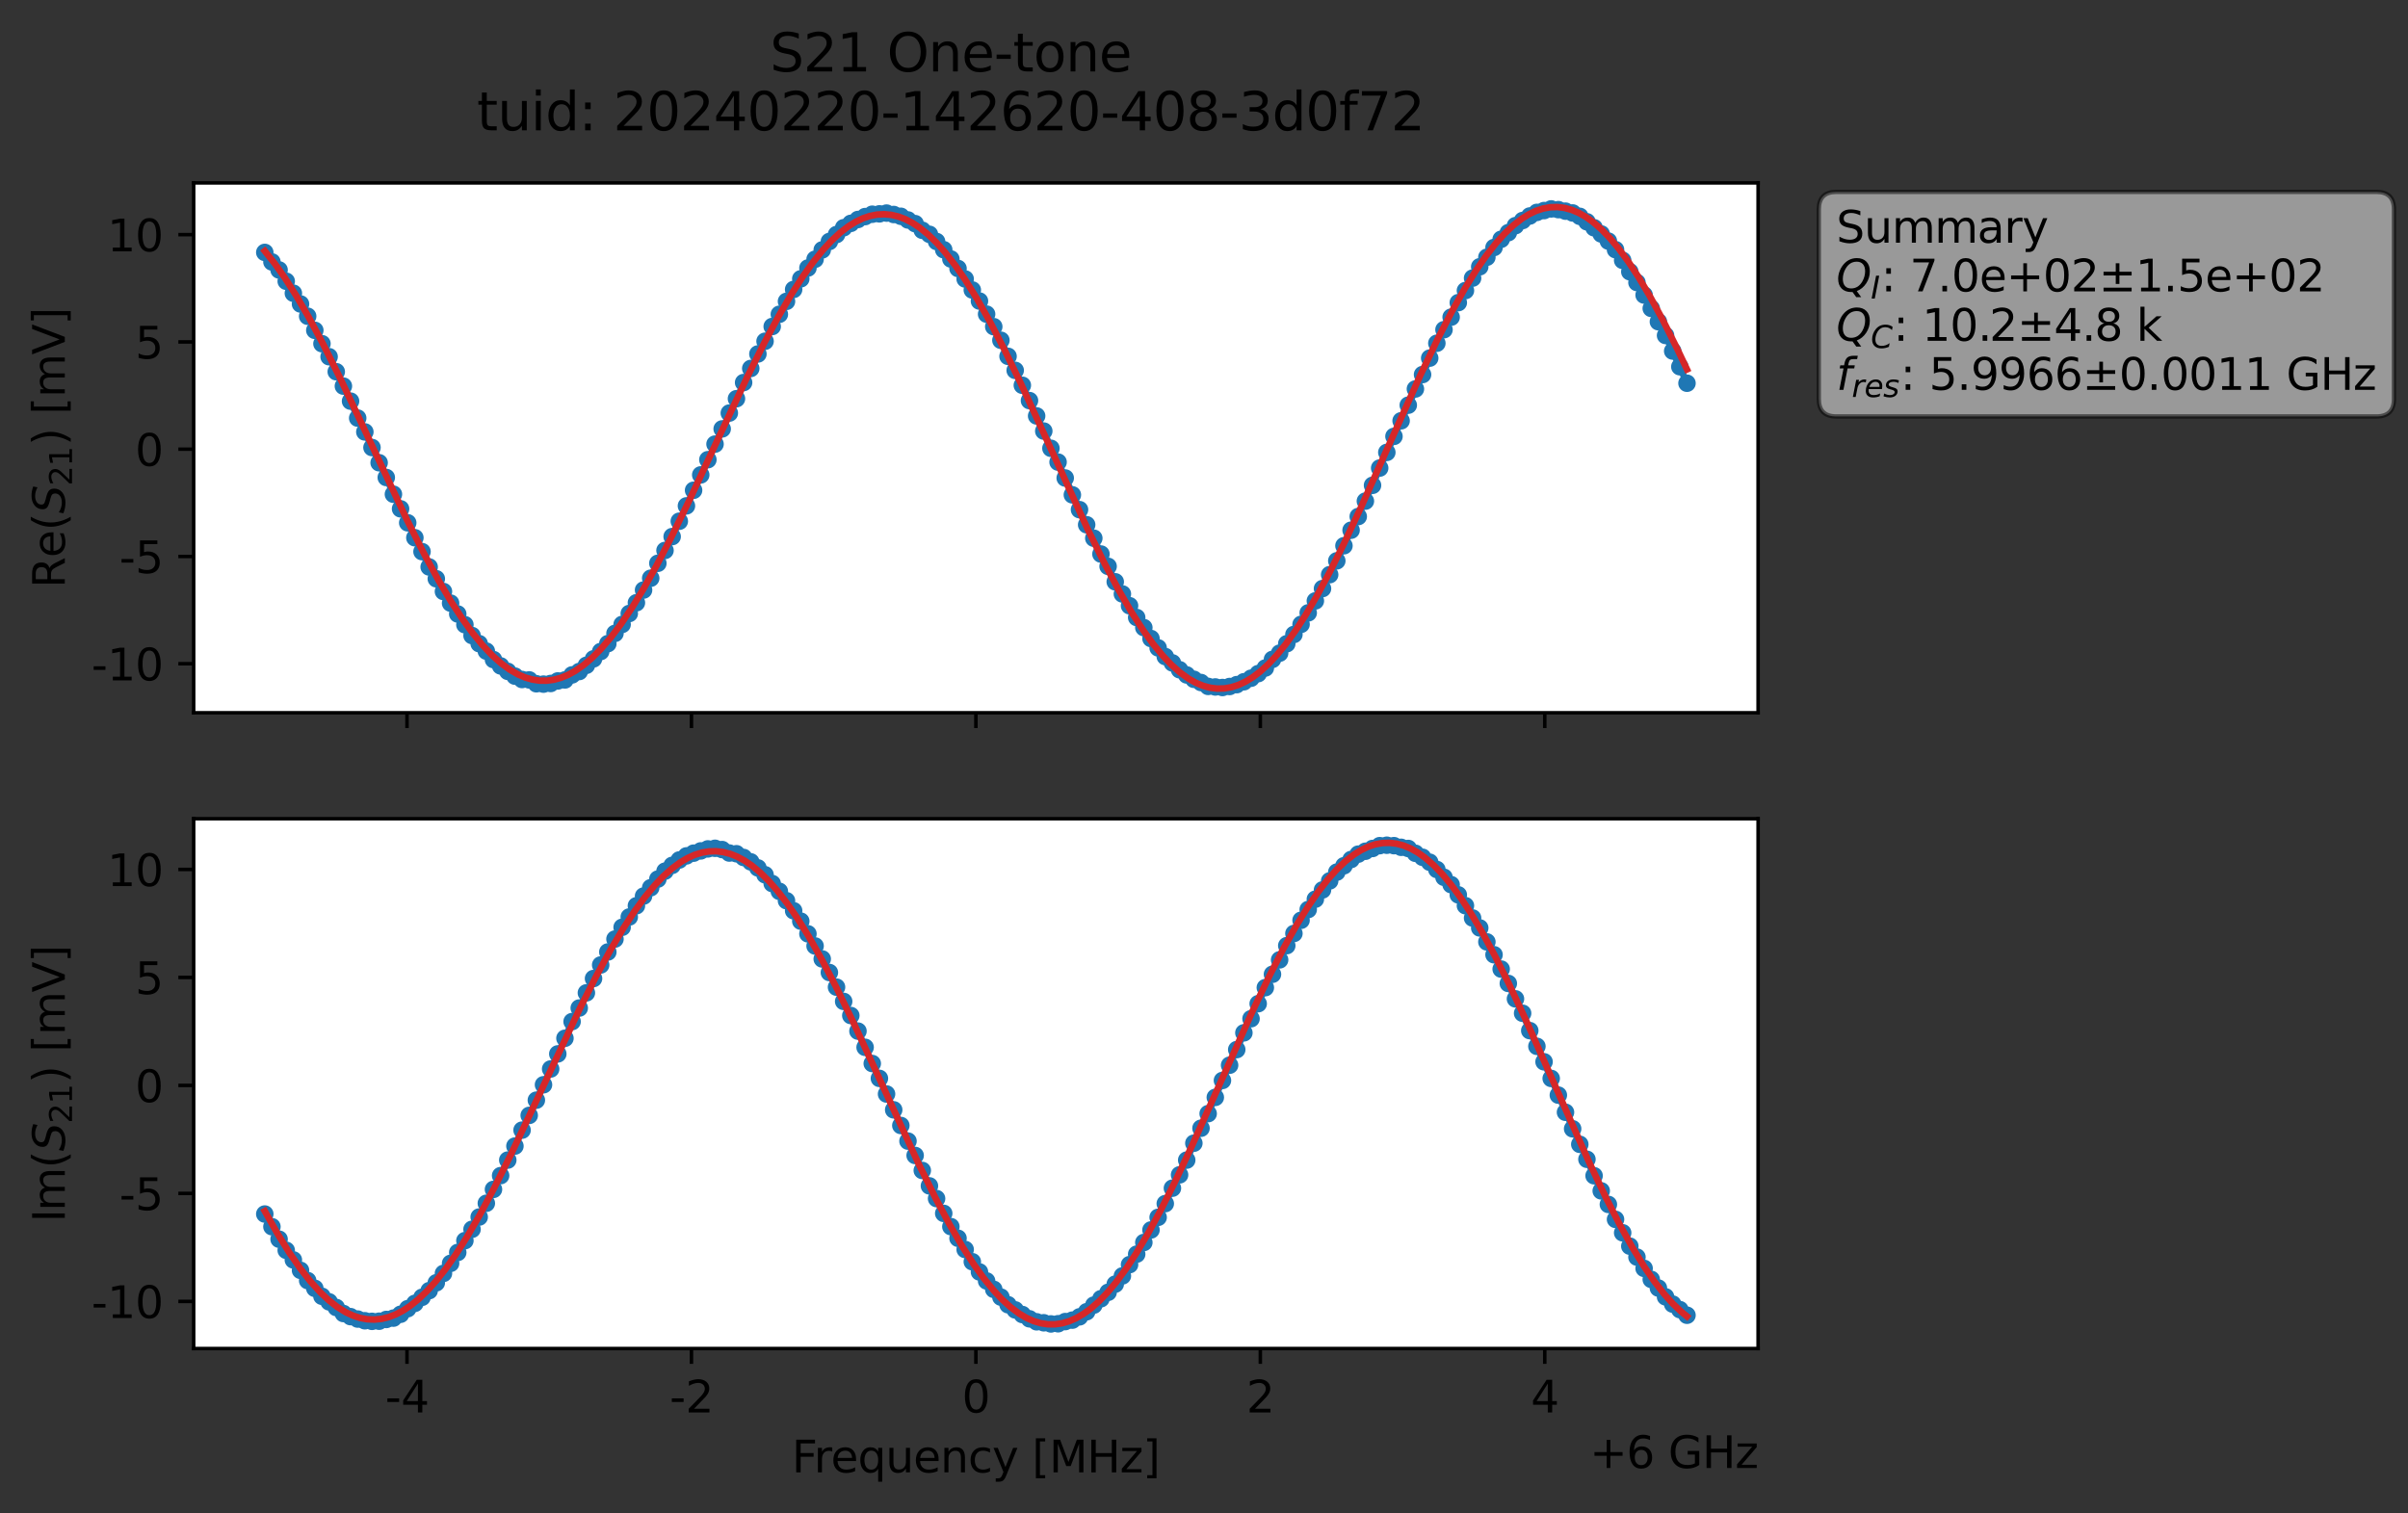<?xml version="1.0" encoding="utf-8" standalone="no"?>
<!DOCTYPE svg PUBLIC "-//W3C//DTD SVG 1.1//EN"
  "http://www.w3.org/Graphics/SVG/1.1/DTD/svg11.dtd">
<svg xmlns:xlink="http://www.w3.org/1999/xlink" width="549.687pt" height="345.428pt" viewBox="0 0 549.687 345.428" xmlns="http://www.w3.org/2000/svg" version="1.1">
 <rect x="0" y="0" width="549.687" height="345.428" fill="#333333" stroke="none"/>
 <defs>
  <style type="text/css">*{stroke-linejoin: round; stroke-linecap: butt}</style>
 </defs>
 <g id="figure_1">
  <g id="patch_1">
   <path d="M 0 345.428 
L 549.687 345.428 
L 549.687 -0 
L 0 -0 
L 0 345.428 
z
" style="fill: none; opacity: 0"/>
  </g>
  <g id="axes_1">
   <g id="patch_2">
    <path d="M 44.211 162.72 
L 401.331 162.72 
L 401.331 41.76 
L 44.211 41.76 
z
" style="fill: #ffffff"/>
   </g>
   <g id="matplotlib.axis_1">
    <g id="xtick_1">
     <g id="line2d_1">
      <defs>
       <path id="m077c191a08" d="M 0 0 
L 0 3.5 
" style="stroke: #000000; stroke-width: 0.8"/>
      </defs>
      <g>
       <use xlink:href="#m077c191a08" x="92.909" y="162.72" style="stroke: #000000; stroke-width: 0.8"/>
      </g>
     </g>
    </g>
    <g id="xtick_2">
     <g id="line2d_2">
      <g>
       <use xlink:href="#m077c191a08" x="157.84" y="162.72" style="stroke: #000000; stroke-width: 0.8"/>
      </g>
     </g>
    </g>
    <g id="xtick_3">
     <g id="line2d_3">
      <g>
       <use xlink:href="#m077c191a08" x="222.771" y="162.72" style="stroke: #000000; stroke-width: 0.8"/>
      </g>
     </g>
    </g>
    <g id="xtick_4">
     <g id="line2d_4">
      <g>
       <use xlink:href="#m077c191a08" x="287.702" y="162.72" style="stroke: #000000; stroke-width: 0.8"/>
      </g>
     </g>
    </g>
    <g id="xtick_5">
     <g id="line2d_5">
      <g>
       <use xlink:href="#m077c191a08" x="352.633" y="162.72" style="stroke: #000000; stroke-width: 0.8"/>
      </g>
     </g>
    </g>
   </g>
   <g id="matplotlib.axis_2">
    <g id="ytick_1">
     <g id="line2d_6">
      <defs>
       <path id="m3e9cc39632" d="M 0 0 
L -3.5 0 
" style="stroke: #000000; stroke-width: 0.8"/>
      </defs>
      <g>
       <use xlink:href="#m3e9cc39632" x="44.211" y="151.532" style="stroke: #000000; stroke-width: 0.8"/>
      </g>
     </g>
     <g id="text_1">
      <!-- -10 -->
      <g transform="translate(20.878 155.331) scale(0.1 -0.1)">
       <defs>
        <path id="DejaVuSans-2d" d="M 313 2009 
L 1997 2009 
L 1997 1497 
L 313 1497 
L 313 2009 
z
" transform="scale(0.016)"/>
        <path id="DejaVuSans-31" d="M 794 531 
L 1825 531 
L 1825 4091 
L 703 3866 
L 703 4441 
L 1819 4666 
L 2450 4666 
L 2450 531 
L 3481 531 
L 3481 0 
L 794 0 
L 794 531 
z
" transform="scale(0.016)"/>
        <path id="DejaVuSans-30" d="M 2034 4250 
Q 1547 4250 1301 3770 
Q 1056 3291 1056 2328 
Q 1056 1369 1301 889 
Q 1547 409 2034 409 
Q 2525 409 2770 889 
Q 3016 1369 3016 2328 
Q 3016 3291 2770 3770 
Q 2525 4250 2034 4250 
z
M 2034 4750 
Q 2819 4750 3233 4129 
Q 3647 3509 3647 2328 
Q 3647 1150 3233 529 
Q 2819 -91 2034 -91 
Q 1250 -91 836 529 
Q 422 1150 422 2328 
Q 422 3509 836 4129 
Q 1250 4750 2034 4750 
z
" transform="scale(0.016)"/>
       </defs>
       <use xlink:href="#DejaVuSans-2d"/>
       <use xlink:href="#DejaVuSans-31" x="36.084"/>
       <use xlink:href="#DejaVuSans-30" x="99.707"/>
      </g>
     </g>
    </g>
    <g id="ytick_2">
     <g id="line2d_7">
      <g>
       <use xlink:href="#m3e9cc39632" x="44.211" y="127.042" style="stroke: #000000; stroke-width: 0.8"/>
      </g>
     </g>
     <g id="text_2">
      <!-- -5 -->
      <g transform="translate(27.241 130.841) scale(0.1 -0.1)">
       <defs>
        <path id="DejaVuSans-35" d="M 691 4666 
L 3169 4666 
L 3169 4134 
L 1269 4134 
L 1269 2991 
Q 1406 3038 1543 3061 
Q 1681 3084 1819 3084 
Q 2600 3084 3056 2656 
Q 3513 2228 3513 1497 
Q 3513 744 3044 326 
Q 2575 -91 1722 -91 
Q 1428 -91 1123 -41 
Q 819 9 494 109 
L 494 744 
Q 775 591 1075 516 
Q 1375 441 1709 441 
Q 2250 441 2565 725 
Q 2881 1009 2881 1497 
Q 2881 1984 2565 2268 
Q 2250 2553 1709 2553 
Q 1456 2553 1204 2497 
Q 953 2441 691 2322 
L 691 4666 
z
" transform="scale(0.016)"/>
       </defs>
       <use xlink:href="#DejaVuSans-2d"/>
       <use xlink:href="#DejaVuSans-35" x="36.084"/>
      </g>
     </g>
    </g>
    <g id="ytick_3">
     <g id="line2d_8">
      <g>
       <use xlink:href="#m3e9cc39632" x="44.211" y="102.552" style="stroke: #000000; stroke-width: 0.8"/>
      </g>
     </g>
     <g id="text_3">
      <!-- 0 -->
      <g transform="translate(30.848 106.351) scale(0.1 -0.1)">
       <use xlink:href="#DejaVuSans-30"/>
      </g>
     </g>
    </g>
    <g id="ytick_4">
     <g id="line2d_9">
      <g>
       <use xlink:href="#m3e9cc39632" x="44.211" y="78.062" style="stroke: #000000; stroke-width: 0.8"/>
      </g>
     </g>
     <g id="text_4">
      <!-- 5 -->
      <g transform="translate(30.848 81.861) scale(0.1 -0.1)">
       <use xlink:href="#DejaVuSans-35"/>
      </g>
     </g>
    </g>
    <g id="ytick_5">
     <g id="line2d_10">
      <g>
       <use xlink:href="#m3e9cc39632" x="44.211" y="53.572" style="stroke: #000000; stroke-width: 0.8"/>
      </g>
     </g>
     <g id="text_5">
      <!-- 10 -->
      <g transform="translate(24.486 57.372) scale(0.1 -0.1)">
       <use xlink:href="#DejaVuSans-31"/>
       <use xlink:href="#DejaVuSans-30" x="63.623"/>
      </g>
     </g>
    </g>
    <g id="text_6">
     <!-- Re$(S_{21})$ [mV] -->
     <g transform="translate(14.798 134.24) rotate(-90) scale(0.1 -0.1)">
      <defs>
       <path id="DejaVuSans-52" d="M 2841 2188 
Q 3044 2119 3236 1894 
Q 3428 1669 3622 1275 
L 4263 0 
L 3584 0 
L 2988 1197 
Q 2756 1666 2539 1819 
Q 2322 1972 1947 1972 
L 1259 1972 
L 1259 0 
L 628 0 
L 628 4666 
L 2053 4666 
Q 2853 4666 3247 4331 
Q 3641 3997 3641 3322 
Q 3641 2881 3436 2590 
Q 3231 2300 2841 2188 
z
M 1259 4147 
L 1259 2491 
L 2053 2491 
Q 2509 2491 2742 2702 
Q 2975 2913 2975 3322 
Q 2975 3731 2742 3939 
Q 2509 4147 2053 4147 
L 1259 4147 
z
" transform="scale(0.016)"/>
       <path id="DejaVuSans-65" d="M 3597 1894 
L 3597 1613 
L 953 1613 
Q 991 1019 1311 708 
Q 1631 397 2203 397 
Q 2534 397 2845 478 
Q 3156 559 3463 722 
L 3463 178 
Q 3153 47 2828 -22 
Q 2503 -91 2169 -91 
Q 1331 -91 842 396 
Q 353 884 353 1716 
Q 353 2575 817 3079 
Q 1281 3584 2069 3584 
Q 2775 3584 3186 3129 
Q 3597 2675 3597 1894 
z
M 3022 2063 
Q 3016 2534 2758 2815 
Q 2500 3097 2075 3097 
Q 1594 3097 1305 2825 
Q 1016 2553 972 2059 
L 3022 2063 
z
" transform="scale(0.016)"/>
       <path id="DejaVuSans-28" d="M 1984 4856 
Q 1566 4138 1362 3434 
Q 1159 2731 1159 2009 
Q 1159 1288 1364 580 
Q 1569 -128 1984 -844 
L 1484 -844 
Q 1016 -109 783 600 
Q 550 1309 550 2009 
Q 550 2706 781 3412 
Q 1013 4119 1484 4856 
L 1984 4856 
z
" transform="scale(0.016)"/>
       <path id="DejaVuSans-Oblique-53" d="M 3859 4513 
L 3738 3897 
Q 3422 4066 3111 4152 
Q 2800 4238 2509 4238 
Q 1944 4238 1609 3991 
Q 1275 3744 1275 3334 
Q 1275 3109 1398 2989 
Q 1522 2869 2034 2731 
L 2413 2638 
Q 3053 2472 3303 2217 
Q 3553 1963 3553 1503 
Q 3553 797 2998 353 
Q 2444 -91 1538 -91 
Q 1166 -91 791 -17 
Q 416 56 38 206 
L 166 856 
Q 513 641 861 531 
Q 1209 422 1556 422 
Q 2147 422 2503 684 
Q 2859 947 2859 1369 
Q 2859 1650 2717 1795 
Q 2575 1941 2106 2059 
L 1728 2156 
Q 1081 2325 845 2545 
Q 609 2766 609 3163 
Q 609 3859 1145 4304 
Q 1681 4750 2541 4750 
Q 2875 4750 3203 4690 
Q 3531 4631 3859 4513 
z
" transform="scale(0.016)"/>
       <path id="DejaVuSans-32" d="M 1228 531 
L 3431 531 
L 3431 0 
L 469 0 
L 469 531 
Q 828 903 1448 1529 
Q 2069 2156 2228 2338 
Q 2531 2678 2651 2914 
Q 2772 3150 2772 3378 
Q 2772 3750 2511 3984 
Q 2250 4219 1831 4219 
Q 1534 4219 1204 4116 
Q 875 4013 500 3803 
L 500 4441 
Q 881 4594 1212 4672 
Q 1544 4750 1819 4750 
Q 2544 4750 2975 4387 
Q 3406 4025 3406 3419 
Q 3406 3131 3298 2873 
Q 3191 2616 2906 2266 
Q 2828 2175 2409 1742 
Q 1991 1309 1228 531 
z
" transform="scale(0.016)"/>
       <path id="DejaVuSans-29" d="M 513 4856 
L 1013 4856 
Q 1481 4119 1714 3412 
Q 1947 2706 1947 2009 
Q 1947 1309 1714 600 
Q 1481 -109 1013 -844 
L 513 -844 
Q 928 -128 1133 580 
Q 1338 1288 1338 2009 
Q 1338 2731 1133 3434 
Q 928 4138 513 4856 
z
" transform="scale(0.016)"/>
       <path id="DejaVuSans-20" transform="scale(0.016)"/>
       <path id="DejaVuSans-5b" d="M 550 4863 
L 1875 4863 
L 1875 4416 
L 1125 4416 
L 1125 -397 
L 1875 -397 
L 1875 -844 
L 550 -844 
L 550 4863 
z
" transform="scale(0.016)"/>
       <path id="DejaVuSans-6d" d="M 3328 2828 
Q 3544 3216 3844 3400 
Q 4144 3584 4550 3584 
Q 5097 3584 5394 3201 
Q 5691 2819 5691 2113 
L 5691 0 
L 5113 0 
L 5113 2094 
Q 5113 2597 4934 2840 
Q 4756 3084 4391 3084 
Q 3944 3084 3684 2787 
Q 3425 2491 3425 1978 
L 3425 0 
L 2847 0 
L 2847 2094 
Q 2847 2600 2669 2842 
Q 2491 3084 2119 3084 
Q 1678 3084 1418 2786 
Q 1159 2488 1159 1978 
L 1159 0 
L 581 0 
L 581 3500 
L 1159 3500 
L 1159 2956 
Q 1356 3278 1631 3431 
Q 1906 3584 2284 3584 
Q 2666 3584 2933 3390 
Q 3200 3197 3328 2828 
z
" transform="scale(0.016)"/>
       <path id="DejaVuSans-56" d="M 1831 0 
L 50 4666 
L 709 4666 
L 2188 738 
L 3669 4666 
L 4325 4666 
L 2547 0 
L 1831 0 
z
" transform="scale(0.016)"/>
       <path id="DejaVuSans-5d" d="M 1947 4863 
L 1947 -844 
L 622 -844 
L 622 -397 
L 1369 -397 
L 1369 4416 
L 622 4416 
L 622 4863 
L 1947 4863 
z
" transform="scale(0.016)"/>
      </defs>
      <use xlink:href="#DejaVuSans-52" transform="translate(0 0.016)"/>
      <use xlink:href="#DejaVuSans-65" transform="translate(69.482 0.016)"/>
      <use xlink:href="#DejaVuSans-28" transform="translate(131.006 0.016)"/>
      <use xlink:href="#DejaVuSans-Oblique-53" transform="translate(170.02 0.016)"/>
      <use xlink:href="#DejaVuSans-32" transform="translate(233.496 -16.391) scale(0.7)"/>
      <use xlink:href="#DejaVuSans-31" transform="translate(278.032 -16.391) scale(0.7)"/>
      <use xlink:href="#DejaVuSans-29" transform="translate(325.303 0.016)"/>
      <use xlink:href="#DejaVuSans-20" transform="translate(364.316 0.016)"/>
      <use xlink:href="#DejaVuSans-5b" transform="translate(396.104 0.016)"/>
      <use xlink:href="#DejaVuSans-6d" transform="translate(435.117 0.016)"/>
      <use xlink:href="#DejaVuSans-56" transform="translate(532.529 0.016)"/>
      <use xlink:href="#DejaVuSans-5d" transform="translate(600.938 0.016)"/>
     </g>
    </g>
   </g>
   <g id="line2d_11">
    <path d="M 60.444 57.626 
L 62.075 59.802 
L 63.707 61.632 
L 68.601 69.401 
L 70.232 72.197 
L 73.495 78.465 
L 75.127 81.44 
L 80.021 91.581 
L 81.652 95.452 
L 83.284 98.609 
L 86.547 105.645 
L 88.178 109.015 
L 89.809 112.835 
L 97.967 129.439 
L 99.598 132.133 
L 101.229 135.043 
L 104.492 140.176 
L 107.755 145.098 
L 112.649 150.588 
L 114.281 152.031 
L 115.912 153.273 
L 117.544 154.364 
L 119.175 155.134 
L 120.807 155.225 
L 122.438 156.105 
L 124.069 156.189 
L 125.701 156.042 
L 127.332 155.461 
L 128.964 155.234 
L 130.595 154.081 
L 132.227 153.312 
L 135.489 150.419 
L 138.752 146.946 
L 140.384 144.606 
L 142.015 142.559 
L 145.278 137.608 
L 148.541 132.008 
L 150.172 128.602 
L 151.804 125.669 
L 153.435 122.505 
L 171.381 84.121 
L 173.012 80.813 
L 174.644 77.908 
L 176.275 74.543 
L 181.169 66.08 
L 184.432 61.189 
L 189.327 55.134 
L 192.589 51.991 
L 195.852 50.112 
L 197.484 49.448 
L 199.115 48.908 
L 202.378 48.652 
L 205.641 49.38 
L 208.904 51.058 
L 210.535 52.576 
L 212.167 53.498 
L 213.798 55.137 
L 215.43 57.012 
L 218.692 61.294 
L 221.955 66.207 
L 223.587 68.732 
L 228.481 77.688 
L 230.112 81.35 
L 233.375 87.961 
L 238.27 98.418 
L 239.901 102.351 
L 241.532 105.499 
L 248.058 119.805 
L 249.69 122.877 
L 251.321 126.492 
L 252.952 129.301 
L 254.584 132.826 
L 259.478 140.981 
L 264.372 147.91 
L 266.004 149.898 
L 269.267 152.901 
L 270.898 154.093 
L 272.53 155.088 
L 274.161 155.825 
L 275.792 156.707 
L 279.055 156.962 
L 280.687 156.732 
L 282.318 156.305 
L 283.95 155.649 
L 285.581 154.84 
L 287.212 153.789 
L 288.844 152.506 
L 290.475 150.54 
L 292.107 149.118 
L 297.001 142.542 
L 300.264 137.185 
L 301.895 134.372 
L 305.158 128.04 
L 313.315 110.799 
L 314.947 106.858 
L 327.998 78.364 
L 332.892 69.093 
L 337.787 60.903 
L 341.05 56.506 
L 342.681 54.624 
L 345.944 51.516 
L 347.575 50.343 
L 349.207 49.313 
L 350.838 48.49 
L 354.101 47.694 
L 355.732 47.861 
L 358.995 48.619 
L 360.627 49.393 
L 363.89 51.998 
L 365.521 53.413 
L 367.152 55.046 
L 368.784 56.999 
L 373.678 64.5 
L 376.941 70.412 
L 380.204 76.585 
L 385.098 87.492 
L 385.098 87.492 
" clip-path="url(#p479001ceca)" style="fill: none; stroke: #1f77b4; stroke-width: 1.5; stroke-linecap: square"/>
    <defs>
     <path id="mbc788a7f2d" d="M 0 1.5 
C 0.398 1.5 0.779 1.342 1.061 1.061 
C 1.342 0.779 1.5 0.398 1.5 0 
C 1.5 -0.398 1.342 -0.779 1.061 -1.061 
C 0.779 -1.342 0.398 -1.5 0 -1.5 
C -0.398 -1.5 -0.779 -1.342 -1.061 -1.061 
C -1.342 -0.779 -1.5 -0.398 -1.5 0 
C -1.5 0.398 -1.342 0.779 -1.061 1.061 
C -0.779 1.342 -0.398 1.5 0 1.5 
z
" style="stroke: #1f77b4"/>
    </defs>
    <g clip-path="url(#p479001ceca)">
     <use xlink:href="#mbc788a7f2d" x="60.444" y="57.626" style="fill: #1f77b4; stroke: #1f77b4"/>
     <use xlink:href="#mbc788a7f2d" x="62.075" y="59.802" style="fill: #1f77b4; stroke: #1f77b4"/>
     <use xlink:href="#mbc788a7f2d" x="63.707" y="61.632" style="fill: #1f77b4; stroke: #1f77b4"/>
     <use xlink:href="#mbc788a7f2d" x="65.338" y="64.211" style="fill: #1f77b4; stroke: #1f77b4"/>
     <use xlink:href="#mbc788a7f2d" x="66.969" y="66.946" style="fill: #1f77b4; stroke: #1f77b4"/>
     <use xlink:href="#mbc788a7f2d" x="68.601" y="69.401" style="fill: #1f77b4; stroke: #1f77b4"/>
     <use xlink:href="#mbc788a7f2d" x="70.232" y="72.197" style="fill: #1f77b4; stroke: #1f77b4"/>
     <use xlink:href="#mbc788a7f2d" x="71.864" y="75.413" style="fill: #1f77b4; stroke: #1f77b4"/>
     <use xlink:href="#mbc788a7f2d" x="73.495" y="78.465" style="fill: #1f77b4; stroke: #1f77b4"/>
     <use xlink:href="#mbc788a7f2d" x="75.127" y="81.44" style="fill: #1f77b4; stroke: #1f77b4"/>
     <use xlink:href="#mbc788a7f2d" x="76.758" y="84.865" style="fill: #1f77b4; stroke: #1f77b4"/>
     <use xlink:href="#mbc788a7f2d" x="78.389" y="88.151" style="fill: #1f77b4; stroke: #1f77b4"/>
     <use xlink:href="#mbc788a7f2d" x="80.021" y="91.581" style="fill: #1f77b4; stroke: #1f77b4"/>
     <use xlink:href="#mbc788a7f2d" x="81.652" y="95.452" style="fill: #1f77b4; stroke: #1f77b4"/>
     <use xlink:href="#mbc788a7f2d" x="83.284" y="98.609" style="fill: #1f77b4; stroke: #1f77b4"/>
     <use xlink:href="#mbc788a7f2d" x="84.915" y="102.172" style="fill: #1f77b4; stroke: #1f77b4"/>
     <use xlink:href="#mbc788a7f2d" x="86.547" y="105.645" style="fill: #1f77b4; stroke: #1f77b4"/>
     <use xlink:href="#mbc788a7f2d" x="88.178" y="109.015" style="fill: #1f77b4; stroke: #1f77b4"/>
     <use xlink:href="#mbc788a7f2d" x="89.809" y="112.835" style="fill: #1f77b4; stroke: #1f77b4"/>
     <use xlink:href="#mbc788a7f2d" x="91.441" y="116.166" style="fill: #1f77b4; stroke: #1f77b4"/>
     <use xlink:href="#mbc788a7f2d" x="93.072" y="119.357" style="fill: #1f77b4; stroke: #1f77b4"/>
     <use xlink:href="#mbc788a7f2d" x="94.704" y="122.766" style="fill: #1f77b4; stroke: #1f77b4"/>
     <use xlink:href="#mbc788a7f2d" x="96.335" y="125.936" style="fill: #1f77b4; stroke: #1f77b4"/>
     <use xlink:href="#mbc788a7f2d" x="97.967" y="129.439" style="fill: #1f77b4; stroke: #1f77b4"/>
     <use xlink:href="#mbc788a7f2d" x="99.598" y="132.133" style="fill: #1f77b4; stroke: #1f77b4"/>
     <use xlink:href="#mbc788a7f2d" x="101.229" y="135.043" style="fill: #1f77b4; stroke: #1f77b4"/>
     <use xlink:href="#mbc788a7f2d" x="102.861" y="137.697" style="fill: #1f77b4; stroke: #1f77b4"/>
     <use xlink:href="#mbc788a7f2d" x="104.492" y="140.176" style="fill: #1f77b4; stroke: #1f77b4"/>
     <use xlink:href="#mbc788a7f2d" x="106.124" y="142.62" style="fill: #1f77b4; stroke: #1f77b4"/>
     <use xlink:href="#mbc788a7f2d" x="107.755" y="145.098" style="fill: #1f77b4; stroke: #1f77b4"/>
     <use xlink:href="#mbc788a7f2d" x="109.387" y="146.948" style="fill: #1f77b4; stroke: #1f77b4"/>
     <use xlink:href="#mbc788a7f2d" x="111.018" y="148.659" style="fill: #1f77b4; stroke: #1f77b4"/>
     <use xlink:href="#mbc788a7f2d" x="112.649" y="150.588" style="fill: #1f77b4; stroke: #1f77b4"/>
     <use xlink:href="#mbc788a7f2d" x="114.281" y="152.031" style="fill: #1f77b4; stroke: #1f77b4"/>
     <use xlink:href="#mbc788a7f2d" x="115.912" y="153.273" style="fill: #1f77b4; stroke: #1f77b4"/>
     <use xlink:href="#mbc788a7f2d" x="117.544" y="154.364" style="fill: #1f77b4; stroke: #1f77b4"/>
     <use xlink:href="#mbc788a7f2d" x="119.175" y="155.134" style="fill: #1f77b4; stroke: #1f77b4"/>
     <use xlink:href="#mbc788a7f2d" x="120.807" y="155.225" style="fill: #1f77b4; stroke: #1f77b4"/>
     <use xlink:href="#mbc788a7f2d" x="122.438" y="156.105" style="fill: #1f77b4; stroke: #1f77b4"/>
     <use xlink:href="#mbc788a7f2d" x="124.069" y="156.189" style="fill: #1f77b4; stroke: #1f77b4"/>
     <use xlink:href="#mbc788a7f2d" x="125.701" y="156.042" style="fill: #1f77b4; stroke: #1f77b4"/>
     <use xlink:href="#mbc788a7f2d" x="127.332" y="155.461" style="fill: #1f77b4; stroke: #1f77b4"/>
     <use xlink:href="#mbc788a7f2d" x="128.964" y="155.234" style="fill: #1f77b4; stroke: #1f77b4"/>
     <use xlink:href="#mbc788a7f2d" x="130.595" y="154.081" style="fill: #1f77b4; stroke: #1f77b4"/>
     <use xlink:href="#mbc788a7f2d" x="132.227" y="153.312" style="fill: #1f77b4; stroke: #1f77b4"/>
     <use xlink:href="#mbc788a7f2d" x="133.858" y="151.891" style="fill: #1f77b4; stroke: #1f77b4"/>
     <use xlink:href="#mbc788a7f2d" x="135.489" y="150.419" style="fill: #1f77b4; stroke: #1f77b4"/>
     <use xlink:href="#mbc788a7f2d" x="137.121" y="148.748" style="fill: #1f77b4; stroke: #1f77b4"/>
     <use xlink:href="#mbc788a7f2d" x="138.752" y="146.946" style="fill: #1f77b4; stroke: #1f77b4"/>
     <use xlink:href="#mbc788a7f2d" x="140.384" y="144.606" style="fill: #1f77b4; stroke: #1f77b4"/>
     <use xlink:href="#mbc788a7f2d" x="142.015" y="142.559" style="fill: #1f77b4; stroke: #1f77b4"/>
     <use xlink:href="#mbc788a7f2d" x="143.647" y="140.064" style="fill: #1f77b4; stroke: #1f77b4"/>
     <use xlink:href="#mbc788a7f2d" x="145.278" y="137.608" style="fill: #1f77b4; stroke: #1f77b4"/>
     <use xlink:href="#mbc788a7f2d" x="146.909" y="134.707" style="fill: #1f77b4; stroke: #1f77b4"/>
     <use xlink:href="#mbc788a7f2d" x="148.541" y="132.008" style="fill: #1f77b4; stroke: #1f77b4"/>
     <use xlink:href="#mbc788a7f2d" x="150.172" y="128.602" style="fill: #1f77b4; stroke: #1f77b4"/>
     <use xlink:href="#mbc788a7f2d" x="151.804" y="125.669" style="fill: #1f77b4; stroke: #1f77b4"/>
     <use xlink:href="#mbc788a7f2d" x="153.435" y="122.505" style="fill: #1f77b4; stroke: #1f77b4"/>
     <use xlink:href="#mbc788a7f2d" x="155.067" y="118.998" style="fill: #1f77b4; stroke: #1f77b4"/>
     <use xlink:href="#mbc788a7f2d" x="156.698" y="115.491" style="fill: #1f77b4; stroke: #1f77b4"/>
     <use xlink:href="#mbc788a7f2d" x="158.329" y="111.93" style="fill: #1f77b4; stroke: #1f77b4"/>
     <use xlink:href="#mbc788a7f2d" x="159.961" y="108.421" style="fill: #1f77b4; stroke: #1f77b4"/>
     <use xlink:href="#mbc788a7f2d" x="161.592" y="104.949" style="fill: #1f77b4; stroke: #1f77b4"/>
     <use xlink:href="#mbc788a7f2d" x="163.224" y="101.389" style="fill: #1f77b4; stroke: #1f77b4"/>
     <use xlink:href="#mbc788a7f2d" x="164.855" y="97.919" style="fill: #1f77b4; stroke: #1f77b4"/>
     <use xlink:href="#mbc788a7f2d" x="166.487" y="94.305" style="fill: #1f77b4; stroke: #1f77b4"/>
     <use xlink:href="#mbc788a7f2d" x="168.118" y="91.028" style="fill: #1f77b4; stroke: #1f77b4"/>
     <use xlink:href="#mbc788a7f2d" x="169.749" y="87.335" style="fill: #1f77b4; stroke: #1f77b4"/>
     <use xlink:href="#mbc788a7f2d" x="171.381" y="84.121" style="fill: #1f77b4; stroke: #1f77b4"/>
     <use xlink:href="#mbc788a7f2d" x="173.012" y="80.813" style="fill: #1f77b4; stroke: #1f77b4"/>
     <use xlink:href="#mbc788a7f2d" x="174.644" y="77.908" style="fill: #1f77b4; stroke: #1f77b4"/>
     <use xlink:href="#mbc788a7f2d" x="176.275" y="74.543" style="fill: #1f77b4; stroke: #1f77b4"/>
     <use xlink:href="#mbc788a7f2d" x="177.907" y="71.753" style="fill: #1f77b4; stroke: #1f77b4"/>
     <use xlink:href="#mbc788a7f2d" x="179.538" y="68.805" style="fill: #1f77b4; stroke: #1f77b4"/>
     <use xlink:href="#mbc788a7f2d" x="181.169" y="66.08" style="fill: #1f77b4; stroke: #1f77b4"/>
     <use xlink:href="#mbc788a7f2d" x="182.801" y="63.653" style="fill: #1f77b4; stroke: #1f77b4"/>
     <use xlink:href="#mbc788a7f2d" x="184.432" y="61.189" style="fill: #1f77b4; stroke: #1f77b4"/>
     <use xlink:href="#mbc788a7f2d" x="186.064" y="59.188" style="fill: #1f77b4; stroke: #1f77b4"/>
     <use xlink:href="#mbc788a7f2d" x="187.695" y="57.048" style="fill: #1f77b4; stroke: #1f77b4"/>
     <use xlink:href="#mbc788a7f2d" x="189.327" y="55.134" style="fill: #1f77b4; stroke: #1f77b4"/>
     <use xlink:href="#mbc788a7f2d" x="190.958" y="53.548" style="fill: #1f77b4; stroke: #1f77b4"/>
     <use xlink:href="#mbc788a7f2d" x="192.589" y="51.991" style="fill: #1f77b4; stroke: #1f77b4"/>
     <use xlink:href="#mbc788a7f2d" x="194.221" y="50.993" style="fill: #1f77b4; stroke: #1f77b4"/>
     <use xlink:href="#mbc788a7f2d" x="195.852" y="50.112" style="fill: #1f77b4; stroke: #1f77b4"/>
     <use xlink:href="#mbc788a7f2d" x="197.484" y="49.448" style="fill: #1f77b4; stroke: #1f77b4"/>
     <use xlink:href="#mbc788a7f2d" x="199.115" y="48.908" style="fill: #1f77b4; stroke: #1f77b4"/>
     <use xlink:href="#mbc788a7f2d" x="200.747" y="48.827" style="fill: #1f77b4; stroke: #1f77b4"/>
     <use xlink:href="#mbc788a7f2d" x="202.378" y="48.652" style="fill: #1f77b4; stroke: #1f77b4"/>
     <use xlink:href="#mbc788a7f2d" x="204.009" y="48.972" style="fill: #1f77b4; stroke: #1f77b4"/>
     <use xlink:href="#mbc788a7f2d" x="205.641" y="49.38" style="fill: #1f77b4; stroke: #1f77b4"/>
     <use xlink:href="#mbc788a7f2d" x="207.272" y="50.22" style="fill: #1f77b4; stroke: #1f77b4"/>
     <use xlink:href="#mbc788a7f2d" x="208.904" y="51.058" style="fill: #1f77b4; stroke: #1f77b4"/>
     <use xlink:href="#mbc788a7f2d" x="210.535" y="52.576" style="fill: #1f77b4; stroke: #1f77b4"/>
     <use xlink:href="#mbc788a7f2d" x="212.167" y="53.498" style="fill: #1f77b4; stroke: #1f77b4"/>
     <use xlink:href="#mbc788a7f2d" x="213.798" y="55.137" style="fill: #1f77b4; stroke: #1f77b4"/>
     <use xlink:href="#mbc788a7f2d" x="215.43" y="57.012" style="fill: #1f77b4; stroke: #1f77b4"/>
     <use xlink:href="#mbc788a7f2d" x="217.061" y="59.127" style="fill: #1f77b4; stroke: #1f77b4"/>
     <use xlink:href="#mbc788a7f2d" x="218.692" y="61.294" style="fill: #1f77b4; stroke: #1f77b4"/>
     <use xlink:href="#mbc788a7f2d" x="220.324" y="63.691" style="fill: #1f77b4; stroke: #1f77b4"/>
     <use xlink:href="#mbc788a7f2d" x="221.955" y="66.207" style="fill: #1f77b4; stroke: #1f77b4"/>
     <use xlink:href="#mbc788a7f2d" x="223.587" y="68.732" style="fill: #1f77b4; stroke: #1f77b4"/>
     <use xlink:href="#mbc788a7f2d" x="225.218" y="71.72" style="fill: #1f77b4; stroke: #1f77b4"/>
     <use xlink:href="#mbc788a7f2d" x="226.85" y="74.582" style="fill: #1f77b4; stroke: #1f77b4"/>
     <use xlink:href="#mbc788a7f2d" x="228.481" y="77.688" style="fill: #1f77b4; stroke: #1f77b4"/>
     <use xlink:href="#mbc788a7f2d" x="230.112" y="81.35" style="fill: #1f77b4; stroke: #1f77b4"/>
     <use xlink:href="#mbc788a7f2d" x="231.744" y="84.557" style="fill: #1f77b4; stroke: #1f77b4"/>
     <use xlink:href="#mbc788a7f2d" x="233.375" y="87.961" style="fill: #1f77b4; stroke: #1f77b4"/>
     <use xlink:href="#mbc788a7f2d" x="235.007" y="91.459" style="fill: #1f77b4; stroke: #1f77b4"/>
     <use xlink:href="#mbc788a7f2d" x="236.638" y="94.96" style="fill: #1f77b4; stroke: #1f77b4"/>
     <use xlink:href="#mbc788a7f2d" x="238.27" y="98.418" style="fill: #1f77b4; stroke: #1f77b4"/>
     <use xlink:href="#mbc788a7f2d" x="239.901" y="102.351" style="fill: #1f77b4; stroke: #1f77b4"/>
     <use xlink:href="#mbc788a7f2d" x="241.532" y="105.499" style="fill: #1f77b4; stroke: #1f77b4"/>
     <use xlink:href="#mbc788a7f2d" x="243.164" y="109.132" style="fill: #1f77b4; stroke: #1f77b4"/>
     <use xlink:href="#mbc788a7f2d" x="244.795" y="112.976" style="fill: #1f77b4; stroke: #1f77b4"/>
     <use xlink:href="#mbc788a7f2d" x="246.427" y="116.355" style="fill: #1f77b4; stroke: #1f77b4"/>
     <use xlink:href="#mbc788a7f2d" x="248.058" y="119.805" style="fill: #1f77b4; stroke: #1f77b4"/>
     <use xlink:href="#mbc788a7f2d" x="249.69" y="122.877" style="fill: #1f77b4; stroke: #1f77b4"/>
     <use xlink:href="#mbc788a7f2d" x="251.321" y="126.492" style="fill: #1f77b4; stroke: #1f77b4"/>
     <use xlink:href="#mbc788a7f2d" x="252.952" y="129.301" style="fill: #1f77b4; stroke: #1f77b4"/>
     <use xlink:href="#mbc788a7f2d" x="254.584" y="132.826" style="fill: #1f77b4; stroke: #1f77b4"/>
     <use xlink:href="#mbc788a7f2d" x="256.215" y="135.602" style="fill: #1f77b4; stroke: #1f77b4"/>
     <use xlink:href="#mbc788a7f2d" x="257.847" y="138.29" style="fill: #1f77b4; stroke: #1f77b4"/>
     <use xlink:href="#mbc788a7f2d" x="259.478" y="140.981" style="fill: #1f77b4; stroke: #1f77b4"/>
     <use xlink:href="#mbc788a7f2d" x="261.11" y="143.288" style="fill: #1f77b4; stroke: #1f77b4"/>
     <use xlink:href="#mbc788a7f2d" x="262.741" y="145.78" style="fill: #1f77b4; stroke: #1f77b4"/>
     <use xlink:href="#mbc788a7f2d" x="264.372" y="147.91" style="fill: #1f77b4; stroke: #1f77b4"/>
     <use xlink:href="#mbc788a7f2d" x="266.004" y="149.898" style="fill: #1f77b4; stroke: #1f77b4"/>
     <use xlink:href="#mbc788a7f2d" x="267.635" y="151.35" style="fill: #1f77b4; stroke: #1f77b4"/>
     <use xlink:href="#mbc788a7f2d" x="269.267" y="152.901" style="fill: #1f77b4; stroke: #1f77b4"/>
     <use xlink:href="#mbc788a7f2d" x="270.898" y="154.093" style="fill: #1f77b4; stroke: #1f77b4"/>
     <use xlink:href="#mbc788a7f2d" x="272.53" y="155.088" style="fill: #1f77b4; stroke: #1f77b4"/>
     <use xlink:href="#mbc788a7f2d" x="274.161" y="155.825" style="fill: #1f77b4; stroke: #1f77b4"/>
     <use xlink:href="#mbc788a7f2d" x="275.792" y="156.707" style="fill: #1f77b4; stroke: #1f77b4"/>
     <use xlink:href="#mbc788a7f2d" x="277.424" y="156.835" style="fill: #1f77b4; stroke: #1f77b4"/>
     <use xlink:href="#mbc788a7f2d" x="279.055" y="156.962" style="fill: #1f77b4; stroke: #1f77b4"/>
     <use xlink:href="#mbc788a7f2d" x="280.687" y="156.732" style="fill: #1f77b4; stroke: #1f77b4"/>
     <use xlink:href="#mbc788a7f2d" x="282.318" y="156.305" style="fill: #1f77b4; stroke: #1f77b4"/>
     <use xlink:href="#mbc788a7f2d" x="283.95" y="155.649" style="fill: #1f77b4; stroke: #1f77b4"/>
     <use xlink:href="#mbc788a7f2d" x="285.581" y="154.84" style="fill: #1f77b4; stroke: #1f77b4"/>
     <use xlink:href="#mbc788a7f2d" x="287.212" y="153.789" style="fill: #1f77b4; stroke: #1f77b4"/>
     <use xlink:href="#mbc788a7f2d" x="288.844" y="152.506" style="fill: #1f77b4; stroke: #1f77b4"/>
     <use xlink:href="#mbc788a7f2d" x="290.475" y="150.54" style="fill: #1f77b4; stroke: #1f77b4"/>
     <use xlink:href="#mbc788a7f2d" x="292.107" y="149.118" style="fill: #1f77b4; stroke: #1f77b4"/>
     <use xlink:href="#mbc788a7f2d" x="293.738" y="146.966" style="fill: #1f77b4; stroke: #1f77b4"/>
     <use xlink:href="#mbc788a7f2d" x="295.37" y="144.855" style="fill: #1f77b4; stroke: #1f77b4"/>
     <use xlink:href="#mbc788a7f2d" x="297.001" y="142.542" style="fill: #1f77b4; stroke: #1f77b4"/>
     <use xlink:href="#mbc788a7f2d" x="298.632" y="139.918" style="fill: #1f77b4; stroke: #1f77b4"/>
     <use xlink:href="#mbc788a7f2d" x="300.264" y="137.185" style="fill: #1f77b4; stroke: #1f77b4"/>
     <use xlink:href="#mbc788a7f2d" x="301.895" y="134.372" style="fill: #1f77b4; stroke: #1f77b4"/>
     <use xlink:href="#mbc788a7f2d" x="303.527" y="131.2" style="fill: #1f77b4; stroke: #1f77b4"/>
     <use xlink:href="#mbc788a7f2d" x="305.158" y="128.04" style="fill: #1f77b4; stroke: #1f77b4"/>
     <use xlink:href="#mbc788a7f2d" x="306.79" y="124.596" style="fill: #1f77b4; stroke: #1f77b4"/>
     <use xlink:href="#mbc788a7f2d" x="308.421" y="121.045" style="fill: #1f77b4; stroke: #1f77b4"/>
     <use xlink:href="#mbc788a7f2d" x="310.052" y="117.927" style="fill: #1f77b4; stroke: #1f77b4"/>
     <use xlink:href="#mbc788a7f2d" x="311.684" y="114.408" style="fill: #1f77b4; stroke: #1f77b4"/>
     <use xlink:href="#mbc788a7f2d" x="313.315" y="110.799" style="fill: #1f77b4; stroke: #1f77b4"/>
     <use xlink:href="#mbc788a7f2d" x="314.947" y="106.858" style="fill: #1f77b4; stroke: #1f77b4"/>
     <use xlink:href="#mbc788a7f2d" x="316.578" y="103.284" style="fill: #1f77b4; stroke: #1f77b4"/>
     <use xlink:href="#mbc788a7f2d" x="318.21" y="99.625" style="fill: #1f77b4; stroke: #1f77b4"/>
     <use xlink:href="#mbc788a7f2d" x="319.841" y="96.069" style="fill: #1f77b4; stroke: #1f77b4"/>
     <use xlink:href="#mbc788a7f2d" x="321.472" y="92.504" style="fill: #1f77b4; stroke: #1f77b4"/>
     <use xlink:href="#mbc788a7f2d" x="323.104" y="88.803" style="fill: #1f77b4; stroke: #1f77b4"/>
     <use xlink:href="#mbc788a7f2d" x="324.735" y="85.514" style="fill: #1f77b4; stroke: #1f77b4"/>
     <use xlink:href="#mbc788a7f2d" x="326.367" y="81.76" style="fill: #1f77b4; stroke: #1f77b4"/>
     <use xlink:href="#mbc788a7f2d" x="327.998" y="78.364" style="fill: #1f77b4; stroke: #1f77b4"/>
     <use xlink:href="#mbc788a7f2d" x="329.63" y="75.267" style="fill: #1f77b4; stroke: #1f77b4"/>
     <use xlink:href="#mbc788a7f2d" x="331.261" y="72.407" style="fill: #1f77b4; stroke: #1f77b4"/>
     <use xlink:href="#mbc788a7f2d" x="332.892" y="69.093" style="fill: #1f77b4; stroke: #1f77b4"/>
     <use xlink:href="#mbc788a7f2d" x="334.524" y="66.339" style="fill: #1f77b4; stroke: #1f77b4"/>
     <use xlink:href="#mbc788a7f2d" x="336.155" y="63.495" style="fill: #1f77b4; stroke: #1f77b4"/>
     <use xlink:href="#mbc788a7f2d" x="337.787" y="60.903" style="fill: #1f77b4; stroke: #1f77b4"/>
     <use xlink:href="#mbc788a7f2d" x="339.418" y="58.729" style="fill: #1f77b4; stroke: #1f77b4"/>
     <use xlink:href="#mbc788a7f2d" x="341.05" y="56.506" style="fill: #1f77b4; stroke: #1f77b4"/>
     <use xlink:href="#mbc788a7f2d" x="342.681" y="54.624" style="fill: #1f77b4; stroke: #1f77b4"/>
     <use xlink:href="#mbc788a7f2d" x="344.312" y="53.115" style="fill: #1f77b4; stroke: #1f77b4"/>
     <use xlink:href="#mbc788a7f2d" x="345.944" y="51.516" style="fill: #1f77b4; stroke: #1f77b4"/>
     <use xlink:href="#mbc788a7f2d" x="347.575" y="50.343" style="fill: #1f77b4; stroke: #1f77b4"/>
     <use xlink:href="#mbc788a7f2d" x="349.207" y="49.313" style="fill: #1f77b4; stroke: #1f77b4"/>
     <use xlink:href="#mbc788a7f2d" x="350.838" y="48.49" style="fill: #1f77b4; stroke: #1f77b4"/>
     <use xlink:href="#mbc788a7f2d" x="352.47" y="48.076" style="fill: #1f77b4; stroke: #1f77b4"/>
     <use xlink:href="#mbc788a7f2d" x="354.101" y="47.694" style="fill: #1f77b4; stroke: #1f77b4"/>
     <use xlink:href="#mbc788a7f2d" x="355.732" y="47.861" style="fill: #1f77b4; stroke: #1f77b4"/>
     <use xlink:href="#mbc788a7f2d" x="357.364" y="48.21" style="fill: #1f77b4; stroke: #1f77b4"/>
     <use xlink:href="#mbc788a7f2d" x="358.995" y="48.619" style="fill: #1f77b4; stroke: #1f77b4"/>
     <use xlink:href="#mbc788a7f2d" x="360.627" y="49.393" style="fill: #1f77b4; stroke: #1f77b4"/>
     <use xlink:href="#mbc788a7f2d" x="362.258" y="50.637" style="fill: #1f77b4; stroke: #1f77b4"/>
     <use xlink:href="#mbc788a7f2d" x="363.89" y="51.998" style="fill: #1f77b4; stroke: #1f77b4"/>
     <use xlink:href="#mbc788a7f2d" x="365.521" y="53.413" style="fill: #1f77b4; stroke: #1f77b4"/>
     <use xlink:href="#mbc788a7f2d" x="367.152" y="55.046" style="fill: #1f77b4; stroke: #1f77b4"/>
     <use xlink:href="#mbc788a7f2d" x="368.784" y="56.999" style="fill: #1f77b4; stroke: #1f77b4"/>
     <use xlink:href="#mbc788a7f2d" x="370.415" y="59.441" style="fill: #1f77b4; stroke: #1f77b4"/>
     <use xlink:href="#mbc788a7f2d" x="372.047" y="62.037" style="fill: #1f77b4; stroke: #1f77b4"/>
     <use xlink:href="#mbc788a7f2d" x="373.678" y="64.5" style="fill: #1f77b4; stroke: #1f77b4"/>
     <use xlink:href="#mbc788a7f2d" x="375.31" y="67.355" style="fill: #1f77b4; stroke: #1f77b4"/>
     <use xlink:href="#mbc788a7f2d" x="376.941" y="70.412" style="fill: #1f77b4; stroke: #1f77b4"/>
     <use xlink:href="#mbc788a7f2d" x="378.572" y="73.448" style="fill: #1f77b4; stroke: #1f77b4"/>
     <use xlink:href="#mbc788a7f2d" x="380.204" y="76.585" style="fill: #1f77b4; stroke: #1f77b4"/>
     <use xlink:href="#mbc788a7f2d" x="381.835" y="80.145" style="fill: #1f77b4; stroke: #1f77b4"/>
     <use xlink:href="#mbc788a7f2d" x="383.467" y="83.724" style="fill: #1f77b4; stroke: #1f77b4"/>
     <use xlink:href="#mbc788a7f2d" x="385.098" y="87.492" style="fill: #1f77b4; stroke: #1f77b4"/>
    </g>
   </g>
   <g id="line2d_12">
    <path d="M 60.444 57.314 
L 62.719 60.172 
L 64.993 63.386 
L 67.593 67.46 
L 70.518 72.498 
L 73.768 78.576 
L 77.668 86.39 
L 82.867 97.371 
L 92.942 118.767 
L 96.841 126.492 
L 100.091 132.474 
L 103.016 137.415 
L 105.616 141.396 
L 107.891 144.527 
L 110.166 147.303 
L 112.44 149.699 
L 114.39 151.437 
L 116.34 152.871 
L 118.29 153.992 
L 119.915 154.683 
L 121.54 155.15 
L 123.165 155.39 
L 124.79 155.402 
L 126.415 155.187 
L 128.039 154.745 
L 129.664 154.077 
L 131.289 153.188 
L 133.239 151.832 
L 135.189 150.17 
L 137.139 148.212 
L 139.414 145.568 
L 141.689 142.559 
L 144.288 138.705 
L 146.888 134.447 
L 149.813 129.233 
L 153.063 122.996 
L 157.288 114.364 
L 163.787 100.465 
L 170.612 85.991 
L 174.511 78.195 
L 177.761 72.142 
L 180.686 67.135 
L 183.286 63.094 
L 185.561 59.914 
L 187.836 57.094 
L 189.786 54.982 
L 191.735 53.168 
L 193.685 51.663 
L 195.31 50.652 
L 196.935 49.867 
L 198.56 49.312 
L 200.185 48.99 
L 201.81 48.903 
L 203.435 49.051 
L 205.06 49.434 
L 206.684 50.051 
L 208.309 50.899 
L 209.934 51.975 
L 211.884 53.561 
L 213.834 55.459 
L 215.784 57.657 
L 218.059 60.584 
L 220.334 63.877 
L 222.933 68.054 
L 225.858 73.223 
L 229.108 79.465 
L 233.008 87.498 
L 238.207 98.796 
L 248.282 120.799 
L 252.182 128.719 
L 255.431 134.83 
L 258.356 139.853 
L 260.956 143.877 
L 263.231 147.02 
L 265.506 149.781 
L 267.456 151.824 
L 269.405 153.554 
L 271.355 154.961 
L 272.98 155.879 
L 274.605 156.562 
L 276.23 157.006 
L 277.855 157.208 
L 279.48 157.169 
L 281.105 156.888 
L 282.73 156.365 
L 284.355 155.604 
L 285.979 154.606 
L 287.604 153.378 
L 289.554 151.606 
L 291.504 149.519 
L 293.454 147.131 
L 295.729 143.984 
L 298.004 140.474 
L 300.604 136.058 
L 303.528 130.632 
L 306.778 124.129 
L 310.678 115.821 
L 316.528 102.773 
L 324.327 85.45 
L 328.227 77.32 
L 331.477 71.022 
L 334.401 65.824 
L 337.001 61.641 
L 339.276 58.359 
L 341.551 55.459 
L 343.501 53.297 
L 345.451 51.448 
L 347.401 49.926 
L 349.025 48.913 
L 350.65 48.138 
L 352.275 47.605 
L 353.9 47.315 
L 355.525 47.27 
L 357.15 47.47 
L 358.775 47.915 
L 360.4 48.603 
L 362.025 49.53 
L 363.65 50.693 
L 365.599 52.393 
L 367.549 54.414 
L 369.499 56.743 
L 371.774 59.83 
L 374.049 63.29 
L 376.649 67.663 
L 379.574 73.056 
L 382.823 79.545 
L 385.098 84.339 
L 385.098 84.339 
" clip-path="url(#p479001ceca)" style="fill: none; stroke: #d62728; stroke-width: 1.5; stroke-linecap: square"/>
   </g>
   <g id="patch_3">
    <path d="M 44.211 162.72 
L 44.211 41.76 
" style="fill: none; stroke: #000000; stroke-width: 0.8; stroke-linejoin: miter; stroke-linecap: square"/>
   </g>
   <g id="patch_4">
    <path d="M 401.331 162.72 
L 401.331 41.76 
" style="fill: none; stroke: #000000; stroke-width: 0.8; stroke-linejoin: miter; stroke-linecap: square"/>
   </g>
   <g id="patch_5">
    <path d="M 44.211 162.72 
L 401.331 162.72 
" style="fill: none; stroke: #000000; stroke-width: 0.8; stroke-linejoin: miter; stroke-linecap: square"/>
   </g>
   <g id="patch_6">
    <path d="M 44.211 41.76 
L 401.331 41.76 
" style="fill: none; stroke: #000000; stroke-width: 0.8; stroke-linejoin: miter; stroke-linecap: square"/>
   </g>
   <g id="text_7">
    <g id="patch_7">
     <path d="M 419.187 95.08 
L 542.487 95.08 
Q 546.487 95.08 546.487 91.08 
L 546.487 47.808 
Q 546.487 43.808 542.487 43.808 
L 419.187 43.808 
Q 415.187 43.808 415.187 47.808 
L 415.187 91.08 
Q 415.187 95.08 419.187 95.08 
z
" style="fill: #ffffff; opacity: 0.5; stroke: #000000; stroke-linejoin: miter"/>
    </g>
    <!-- Summary -->
    <g transform="translate(419.187 55.406) scale(0.1 -0.1)">
     <defs>
      <path id="DejaVuSans-53" d="M 3425 4513 
L 3425 3897 
Q 3066 4069 2747 4153 
Q 2428 4238 2131 4238 
Q 1616 4238 1336 4038 
Q 1056 3838 1056 3469 
Q 1056 3159 1242 3001 
Q 1428 2844 1947 2747 
L 2328 2669 
Q 3034 2534 3370 2195 
Q 3706 1856 3706 1288 
Q 3706 609 3251 259 
Q 2797 -91 1919 -91 
Q 1588 -91 1214 -16 
Q 841 59 441 206 
L 441 856 
Q 825 641 1194 531 
Q 1563 422 1919 422 
Q 2459 422 2753 634 
Q 3047 847 3047 1241 
Q 3047 1584 2836 1778 
Q 2625 1972 2144 2069 
L 1759 2144 
Q 1053 2284 737 2584 
Q 422 2884 422 3419 
Q 422 4038 858 4394 
Q 1294 4750 2059 4750 
Q 2388 4750 2728 4690 
Q 3069 4631 3425 4513 
z
" transform="scale(0.016)"/>
      <path id="DejaVuSans-75" d="M 544 1381 
L 544 3500 
L 1119 3500 
L 1119 1403 
Q 1119 906 1312 657 
Q 1506 409 1894 409 
Q 2359 409 2629 706 
Q 2900 1003 2900 1516 
L 2900 3500 
L 3475 3500 
L 3475 0 
L 2900 0 
L 2900 538 
Q 2691 219 2414 64 
Q 2138 -91 1772 -91 
Q 1169 -91 856 284 
Q 544 659 544 1381 
z
M 1991 3584 
L 1991 3584 
z
" transform="scale(0.016)"/>
      <path id="DejaVuSans-61" d="M 2194 1759 
Q 1497 1759 1228 1600 
Q 959 1441 959 1056 
Q 959 750 1161 570 
Q 1363 391 1709 391 
Q 2188 391 2477 730 
Q 2766 1069 2766 1631 
L 2766 1759 
L 2194 1759 
z
M 3341 1997 
L 3341 0 
L 2766 0 
L 2766 531 
Q 2569 213 2275 61 
Q 1981 -91 1556 -91 
Q 1019 -91 701 211 
Q 384 513 384 1019 
Q 384 1609 779 1909 
Q 1175 2209 1959 2209 
L 2766 2209 
L 2766 2266 
Q 2766 2663 2505 2880 
Q 2244 3097 1772 3097 
Q 1472 3097 1187 3025 
Q 903 2953 641 2809 
L 641 3341 
Q 956 3463 1253 3523 
Q 1550 3584 1831 3584 
Q 2591 3584 2966 3190 
Q 3341 2797 3341 1997 
z
" transform="scale(0.016)"/>
      <path id="DejaVuSans-72" d="M 2631 2963 
Q 2534 3019 2420 3045 
Q 2306 3072 2169 3072 
Q 1681 3072 1420 2755 
Q 1159 2438 1159 1844 
L 1159 0 
L 581 0 
L 581 3500 
L 1159 3500 
L 1159 2956 
Q 1341 3275 1631 3429 
Q 1922 3584 2338 3584 
Q 2397 3584 2469 3576 
Q 2541 3569 2628 3553 
L 2631 2963 
z
" transform="scale(0.016)"/>
      <path id="DejaVuSans-79" d="M 2059 -325 
Q 1816 -950 1584 -1140 
Q 1353 -1331 966 -1331 
L 506 -1331 
L 506 -850 
L 844 -850 
Q 1081 -850 1212 -737 
Q 1344 -625 1503 -206 
L 1606 56 
L 191 3500 
L 800 3500 
L 1894 763 
L 2988 3500 
L 3597 3500 
L 2059 -325 
z
" transform="scale(0.016)"/>
     </defs>
     <use xlink:href="#DejaVuSans-53"/>
     <use xlink:href="#DejaVuSans-75" x="63.477"/>
     <use xlink:href="#DejaVuSans-6d" x="126.855"/>
     <use xlink:href="#DejaVuSans-6d" x="224.268"/>
     <use xlink:href="#DejaVuSans-61" x="321.68"/>
     <use xlink:href="#DejaVuSans-72" x="382.959"/>
     <use xlink:href="#DejaVuSans-79" x="424.072"/>
    </g>
    <!-- $Q_I$: 7.0e+02$\pm$1.5e+02  -->
    <g transform="translate(419.187 66.604) scale(0.1 -0.1)">
     <defs>
      <path id="DejaVuSans-Oblique-51" d="M 2309 -84 
Q 2275 -88 2237 -89 
Q 2200 -91 2125 -91 
Q 1250 -91 756 411 
Q 263 913 263 1797 
Q 263 2319 452 2844 
Q 641 3369 978 3788 
Q 1369 4269 1858 4509 
Q 2347 4750 2938 4750 
Q 3794 4750 4287 4245 
Q 4781 3741 4781 2869 
Q 4781 1928 4265 1147 
Q 3750 366 2919 44 
L 3553 -825 
L 2847 -825 
L 2309 -84 
z
M 2919 4238 
Q 2400 4238 2003 3986 
Q 1606 3734 1313 3219 
Q 1125 2891 1026 2522 
Q 928 2153 928 1778 
Q 928 1128 1239 775 
Q 1550 422 2119 422 
Q 2631 422 3032 676 
Q 3434 931 3719 1434 
Q 3909 1772 4009 2142 
Q 4109 2513 4109 2881 
Q 4109 3528 3796 3883 
Q 3484 4238 2919 4238 
z
" transform="scale(0.016)"/>
      <path id="DejaVuSans-Oblique-49" d="M 1081 4666 
L 1716 4666 
L 806 0 
L 172 0 
L 1081 4666 
z
" transform="scale(0.016)"/>
      <path id="DejaVuSans-3a" d="M 750 794 
L 1409 794 
L 1409 0 
L 750 0 
L 750 794 
z
M 750 3309 
L 1409 3309 
L 1409 2516 
L 750 2516 
L 750 3309 
z
" transform="scale(0.016)"/>
      <path id="DejaVuSans-37" d="M 525 4666 
L 3525 4666 
L 3525 4397 
L 1831 0 
L 1172 0 
L 2766 4134 
L 525 4134 
L 525 4666 
z
" transform="scale(0.016)"/>
      <path id="DejaVuSans-2e" d="M 684 794 
L 1344 794 
L 1344 0 
L 684 0 
L 684 794 
z
" transform="scale(0.016)"/>
      <path id="DejaVuSans-2b" d="M 2944 4013 
L 2944 2272 
L 4684 2272 
L 4684 1741 
L 2944 1741 
L 2944 0 
L 2419 0 
L 2419 1741 
L 678 1741 
L 678 2272 
L 2419 2272 
L 2419 4013 
L 2944 4013 
z
" transform="scale(0.016)"/>
      <path id="DejaVuSans-b1" d="M 2944 4013 
L 2944 2803 
L 4684 2803 
L 4684 2272 
L 2944 2272 
L 2944 1063 
L 2419 1063 
L 2419 2272 
L 678 2272 
L 678 2803 
L 2419 2803 
L 2419 4013 
L 2944 4013 
z
M 678 531 
L 4684 531 
L 4684 0 
L 678 0 
L 678 531 
z
" transform="scale(0.016)"/>
     </defs>
     <use xlink:href="#DejaVuSans-Oblique-51" transform="translate(0 0.781)"/>
     <use xlink:href="#DejaVuSans-Oblique-49" transform="translate(78.711 -15.625) scale(0.7)"/>
     <use xlink:href="#DejaVuSans-3a" transform="translate(102.09 0.781)"/>
     <use xlink:href="#DejaVuSans-20" transform="translate(135.781 0.781)"/>
     <use xlink:href="#DejaVuSans-37" transform="translate(167.568 0.781)"/>
     <use xlink:href="#DejaVuSans-2e" transform="translate(231.191 0.781)"/>
     <use xlink:href="#DejaVuSans-30" transform="translate(262.979 0.781)"/>
     <use xlink:href="#DejaVuSans-65" transform="translate(326.602 0.781)"/>
     <use xlink:href="#DejaVuSans-2b" transform="translate(388.125 0.781)"/>
     <use xlink:href="#DejaVuSans-30" transform="translate(471.914 0.781)"/>
     <use xlink:href="#DejaVuSans-32" transform="translate(535.537 0.781)"/>
     <use xlink:href="#DejaVuSans-b1" transform="translate(599.16 0.781)"/>
     <use xlink:href="#DejaVuSans-31" transform="translate(682.949 0.781)"/>
     <use xlink:href="#DejaVuSans-2e" transform="translate(746.572 0.781)"/>
     <use xlink:href="#DejaVuSans-35" transform="translate(778.359 0.781)"/>
     <use xlink:href="#DejaVuSans-65" transform="translate(841.982 0.781)"/>
     <use xlink:href="#DejaVuSans-2b" transform="translate(903.506 0.781)"/>
     <use xlink:href="#DejaVuSans-30" transform="translate(987.295 0.781)"/>
     <use xlink:href="#DejaVuSans-32" transform="translate(1050.918 0.781)"/>
     <use xlink:href="#DejaVuSans-20" transform="translate(1114.541 0.781)"/>
    </g>
    <!-- $Q_C$: 10.2$\pm$4.8 k -->
    <g transform="translate(419.187 77.802) scale(0.1 -0.1)">
     <defs>
      <path id="DejaVuSans-Oblique-43" d="M 4447 4306 
L 4319 3641 
Q 4019 3944 3683 4091 
Q 3347 4238 2956 4238 
Q 2422 4238 2017 3981 
Q 1613 3725 1319 3200 
Q 1131 2863 1032 2486 
Q 934 2109 934 1728 
Q 934 1091 1264 756 
Q 1594 422 2222 422 
Q 2656 422 3056 561 
Q 3456 700 3834 978 
L 3688 231 
Q 3316 72 2936 -9 
Q 2556 -91 2175 -91 
Q 1278 -91 773 396 
Q 269 884 269 1753 
Q 269 2309 461 2846 
Q 653 3384 1013 3828 
Q 1394 4300 1883 4525 
Q 2372 4750 3022 4750 
Q 3422 4750 3780 4639 
Q 4138 4528 4447 4306 
z
" transform="scale(0.016)"/>
      <path id="DejaVuSans-34" d="M 2419 4116 
L 825 1625 
L 2419 1625 
L 2419 4116 
z
M 2253 4666 
L 3047 4666 
L 3047 1625 
L 3713 1625 
L 3713 1100 
L 3047 1100 
L 3047 0 
L 2419 0 
L 2419 1100 
L 313 1100 
L 313 1709 
L 2253 4666 
z
" transform="scale(0.016)"/>
      <path id="DejaVuSans-38" d="M 2034 2216 
Q 1584 2216 1326 1975 
Q 1069 1734 1069 1313 
Q 1069 891 1326 650 
Q 1584 409 2034 409 
Q 2484 409 2743 651 
Q 3003 894 3003 1313 
Q 3003 1734 2745 1975 
Q 2488 2216 2034 2216 
z
M 1403 2484 
Q 997 2584 770 2862 
Q 544 3141 544 3541 
Q 544 4100 942 4425 
Q 1341 4750 2034 4750 
Q 2731 4750 3128 4425 
Q 3525 4100 3525 3541 
Q 3525 3141 3298 2862 
Q 3072 2584 2669 2484 
Q 3125 2378 3379 2068 
Q 3634 1759 3634 1313 
Q 3634 634 3220 271 
Q 2806 -91 2034 -91 
Q 1263 -91 848 271 
Q 434 634 434 1313 
Q 434 1759 690 2068 
Q 947 2378 1403 2484 
z
M 1172 3481 
Q 1172 3119 1398 2916 
Q 1625 2713 2034 2713 
Q 2441 2713 2670 2916 
Q 2900 3119 2900 3481 
Q 2900 3844 2670 4047 
Q 2441 4250 2034 4250 
Q 1625 4250 1398 4047 
Q 1172 3844 1172 3481 
z
" transform="scale(0.016)"/>
      <path id="DejaVuSans-6b" d="M 581 4863 
L 1159 4863 
L 1159 1991 
L 2875 3500 
L 3609 3500 
L 1753 1863 
L 3688 0 
L 2938 0 
L 1159 1709 
L 1159 0 
L 581 0 
L 581 4863 
z
" transform="scale(0.016)"/>
     </defs>
     <use xlink:href="#DejaVuSans-Oblique-51" transform="translate(0 0.016)"/>
     <use xlink:href="#DejaVuSans-Oblique-43" transform="translate(78.711 -16.391) scale(0.7)"/>
     <use xlink:href="#DejaVuSans-3a" transform="translate(130.322 0.016)"/>
     <use xlink:href="#DejaVuSans-20" transform="translate(164.014 0.016)"/>
     <use xlink:href="#DejaVuSans-31" transform="translate(195.801 0.016)"/>
     <use xlink:href="#DejaVuSans-30" transform="translate(259.424 0.016)"/>
     <use xlink:href="#DejaVuSans-2e" transform="translate(323.047 0.016)"/>
     <use xlink:href="#DejaVuSans-32" transform="translate(349.334 0.016)"/>
     <use xlink:href="#DejaVuSans-b1" transform="translate(412.957 0.016)"/>
     <use xlink:href="#DejaVuSans-34" transform="translate(496.746 0.016)"/>
     <use xlink:href="#DejaVuSans-2e" transform="translate(560.369 0.016)"/>
     <use xlink:href="#DejaVuSans-38" transform="translate(589.531 0.016)"/>
     <use xlink:href="#DejaVuSans-20" transform="translate(653.154 0.016)"/>
     <use xlink:href="#DejaVuSans-6b" transform="translate(684.941 0.016)"/>
    </g>
    <!-- $f_{res}$: 5.9966$\pm$0.0011 GHz -->
    <g transform="translate(419.187 89) scale(0.1 -0.1)">
     <defs>
      <path id="DejaVuSans-Oblique-66" d="M 3059 4863 
L 2969 4384 
L 2419 4384 
Q 2106 4384 1964 4261 
Q 1822 4138 1753 3809 
L 1691 3500 
L 2638 3500 
L 2553 3053 
L 1606 3053 
L 1013 0 
L 434 0 
L 1031 3053 
L 481 3053 
L 563 3500 
L 1113 3500 
L 1159 3744 
Q 1278 4363 1576 4613 
Q 1875 4863 2516 4863 
L 3059 4863 
z
" transform="scale(0.016)"/>
      <path id="DejaVuSans-Oblique-72" d="M 2853 2969 
Q 2766 3016 2653 3041 
Q 2541 3066 2413 3066 
Q 1953 3066 1609 2717 
Q 1266 2369 1153 1784 
L 800 0 
L 225 0 
L 909 3500 
L 1484 3500 
L 1375 2956 
Q 1603 3259 1920 3421 
Q 2238 3584 2597 3584 
Q 2691 3584 2781 3573 
Q 2872 3563 2963 3538 
L 2853 2969 
z
" transform="scale(0.016)"/>
      <path id="DejaVuSans-Oblique-65" d="M 3078 2063 
Q 3088 2113 3092 2166 
Q 3097 2219 3097 2272 
Q 3097 2653 2873 2875 
Q 2650 3097 2266 3097 
Q 1838 3097 1509 2826 
Q 1181 2556 1013 2059 
L 3078 2063 
z
M 3578 1613 
L 903 1613 
Q 884 1494 878 1425 
Q 872 1356 872 1306 
Q 872 872 1139 634 
Q 1406 397 1894 397 
Q 2269 397 2603 481 
Q 2938 566 3225 728 
L 3116 159 
Q 2806 34 2476 -28 
Q 2147 -91 1806 -91 
Q 1078 -91 686 257 
Q 294 606 294 1247 
Q 294 1794 489 2264 
Q 684 2734 1063 3103 
Q 1306 3334 1642 3459 
Q 1978 3584 2356 3584 
Q 2950 3584 3301 3228 
Q 3653 2872 3653 2272 
Q 3653 2128 3634 1964 
Q 3616 1800 3578 1613 
z
" transform="scale(0.016)"/>
      <path id="DejaVuSans-Oblique-73" d="M 3200 3397 
L 3091 2853 
Q 2863 2978 2609 3040 
Q 2356 3103 2088 3103 
Q 1634 3103 1373 2948 
Q 1113 2794 1113 2528 
Q 1113 2219 1719 2053 
Q 1766 2041 1788 2034 
L 1972 1978 
Q 2547 1819 2739 1644 
Q 2931 1469 2931 1166 
Q 2931 609 2489 259 
Q 2047 -91 1331 -91 
Q 1053 -91 747 -37 
Q 441 16 72 128 
L 184 722 
Q 500 559 806 475 
Q 1113 391 1394 391 
Q 1816 391 2080 572 
Q 2344 753 2344 1031 
Q 2344 1331 1650 1516 
L 1591 1531 
L 1394 1581 
Q 956 1697 753 1886 
Q 550 2075 550 2369 
Q 550 2928 970 3256 
Q 1391 3584 2113 3584 
Q 2397 3584 2667 3537 
Q 2938 3491 3200 3397 
z
" transform="scale(0.016)"/>
      <path id="DejaVuSans-39" d="M 703 97 
L 703 672 
Q 941 559 1184 500 
Q 1428 441 1663 441 
Q 2288 441 2617 861 
Q 2947 1281 2994 2138 
Q 2813 1869 2534 1725 
Q 2256 1581 1919 1581 
Q 1219 1581 811 2004 
Q 403 2428 403 3163 
Q 403 3881 828 4315 
Q 1253 4750 1959 4750 
Q 2769 4750 3195 4129 
Q 3622 3509 3622 2328 
Q 3622 1225 3098 567 
Q 2575 -91 1691 -91 
Q 1453 -91 1209 -44 
Q 966 3 703 97 
z
M 1959 2075 
Q 2384 2075 2632 2365 
Q 2881 2656 2881 3163 
Q 2881 3666 2632 3958 
Q 2384 4250 1959 4250 
Q 1534 4250 1286 3958 
Q 1038 3666 1038 3163 
Q 1038 2656 1286 2365 
Q 1534 2075 1959 2075 
z
" transform="scale(0.016)"/>
      <path id="DejaVuSans-36" d="M 2113 2584 
Q 1688 2584 1439 2293 
Q 1191 2003 1191 1497 
Q 1191 994 1439 701 
Q 1688 409 2113 409 
Q 2538 409 2786 701 
Q 3034 994 3034 1497 
Q 3034 2003 2786 2293 
Q 2538 2584 2113 2584 
z
M 3366 4563 
L 3366 3988 
Q 3128 4100 2886 4159 
Q 2644 4219 2406 4219 
Q 1781 4219 1451 3797 
Q 1122 3375 1075 2522 
Q 1259 2794 1537 2939 
Q 1816 3084 2150 3084 
Q 2853 3084 3261 2657 
Q 3669 2231 3669 1497 
Q 3669 778 3244 343 
Q 2819 -91 2113 -91 
Q 1303 -91 875 529 
Q 447 1150 447 2328 
Q 447 3434 972 4092 
Q 1497 4750 2381 4750 
Q 2619 4750 2861 4703 
Q 3103 4656 3366 4563 
z
" transform="scale(0.016)"/>
      <path id="DejaVuSans-47" d="M 3809 666 
L 3809 1919 
L 2778 1919 
L 2778 2438 
L 4434 2438 
L 4434 434 
Q 4069 175 3628 42 
Q 3188 -91 2688 -91 
Q 1594 -91 976 548 
Q 359 1188 359 2328 
Q 359 3472 976 4111 
Q 1594 4750 2688 4750 
Q 3144 4750 3555 4637 
Q 3966 4525 4313 4306 
L 4313 3634 
Q 3963 3931 3569 4081 
Q 3175 4231 2741 4231 
Q 1884 4231 1454 3753 
Q 1025 3275 1025 2328 
Q 1025 1384 1454 906 
Q 1884 428 2741 428 
Q 3075 428 3337 486 
Q 3600 544 3809 666 
z
" transform="scale(0.016)"/>
      <path id="DejaVuSans-48" d="M 628 4666 
L 1259 4666 
L 1259 2753 
L 3553 2753 
L 3553 4666 
L 4184 4666 
L 4184 0 
L 3553 0 
L 3553 2222 
L 1259 2222 
L 1259 0 
L 628 0 
L 628 4666 
z
" transform="scale(0.016)"/>
      <path id="DejaVuSans-7a" d="M 353 3500 
L 3084 3500 
L 3084 2975 
L 922 459 
L 3084 459 
L 3084 0 
L 275 0 
L 275 525 
L 2438 3041 
L 353 3041 
L 353 3500 
z
" transform="scale(0.016)"/>
     </defs>
     <use xlink:href="#DejaVuSans-Oblique-66" transform="translate(0 0.016)"/>
     <use xlink:href="#DejaVuSans-Oblique-72" transform="translate(35.205 -16.391) scale(0.7)"/>
     <use xlink:href="#DejaVuSans-Oblique-65" transform="translate(63.984 -16.391) scale(0.7)"/>
     <use xlink:href="#DejaVuSans-Oblique-73" transform="translate(107.051 -16.391) scale(0.7)"/>
     <use xlink:href="#DejaVuSans-3a" transform="translate(146.255 0.016)"/>
     <use xlink:href="#DejaVuSans-20" transform="translate(179.946 0.016)"/>
     <use xlink:href="#DejaVuSans-35" transform="translate(211.733 0.016)"/>
     <use xlink:href="#DejaVuSans-2e" transform="translate(275.356 0.016)"/>
     <use xlink:href="#DejaVuSans-39" transform="translate(307.144 0.016)"/>
     <use xlink:href="#DejaVuSans-39" transform="translate(370.767 0.016)"/>
     <use xlink:href="#DejaVuSans-36" transform="translate(434.39 0.016)"/>
     <use xlink:href="#DejaVuSans-36" transform="translate(498.013 0.016)"/>
     <use xlink:href="#DejaVuSans-b1" transform="translate(561.636 0.016)"/>
     <use xlink:href="#DejaVuSans-30" transform="translate(645.425 0.016)"/>
     <use xlink:href="#DejaVuSans-2e" transform="translate(709.048 0.016)"/>
     <use xlink:href="#DejaVuSans-30" transform="translate(740.835 0.016)"/>
     <use xlink:href="#DejaVuSans-30" transform="translate(804.458 0.016)"/>
     <use xlink:href="#DejaVuSans-31" transform="translate(868.081 0.016)"/>
     <use xlink:href="#DejaVuSans-31" transform="translate(931.704 0.016)"/>
     <use xlink:href="#DejaVuSans-20" transform="translate(995.327 0.016)"/>
     <use xlink:href="#DejaVuSans-47" transform="translate(1027.114 0.016)"/>
     <use xlink:href="#DejaVuSans-48" transform="translate(1104.604 0.016)"/>
     <use xlink:href="#DejaVuSans-7a" transform="translate(1179.8 0.016)"/>
    </g>
   </g>
  </g>
  <g id="axes_2">
   <g id="patch_8">
    <path d="M 44.211 307.872 
L 401.331 307.872 
L 401.331 186.912 
L 44.211 186.912 
z
" style="fill: #ffffff"/>
   </g>
   <g id="matplotlib.axis_3">
    <g id="xtick_6">
     <g id="line2d_13">
      <g>
       <use xlink:href="#m077c191a08" x="92.909" y="307.872" style="stroke: #000000; stroke-width: 0.8"/>
      </g>
     </g>
     <g id="text_8">
      <!-- -4 -->
      <g transform="translate(87.924 322.47) scale(0.1 -0.1)">
       <use xlink:href="#DejaVuSans-2d"/>
       <use xlink:href="#DejaVuSans-34" x="36.084"/>
      </g>
     </g>
    </g>
    <g id="xtick_7">
     <g id="line2d_14">
      <g>
       <use xlink:href="#m077c191a08" x="157.84" y="307.872" style="stroke: #000000; stroke-width: 0.8"/>
      </g>
     </g>
     <g id="text_9">
      <!-- -2 -->
      <g transform="translate(152.855 322.47) scale(0.1 -0.1)">
       <use xlink:href="#DejaVuSans-2d"/>
       <use xlink:href="#DejaVuSans-32" x="36.084"/>
      </g>
     </g>
    </g>
    <g id="xtick_8">
     <g id="line2d_15">
      <g>
       <use xlink:href="#m077c191a08" x="222.771" y="307.872" style="stroke: #000000; stroke-width: 0.8"/>
      </g>
     </g>
     <g id="text_10">
      <!-- 0 -->
      <g transform="translate(219.59 322.47) scale(0.1 -0.1)">
       <use xlink:href="#DejaVuSans-30"/>
      </g>
     </g>
    </g>
    <g id="xtick_9">
     <g id="line2d_16">
      <g>
       <use xlink:href="#m077c191a08" x="287.702" y="307.872" style="stroke: #000000; stroke-width: 0.8"/>
      </g>
     </g>
     <g id="text_11">
      <!-- 2 -->
      <g transform="translate(284.521 322.47) scale(0.1 -0.1)">
       <use xlink:href="#DejaVuSans-32"/>
      </g>
     </g>
    </g>
    <g id="xtick_10">
     <g id="line2d_17">
      <g>
       <use xlink:href="#m077c191a08" x="352.633" y="307.872" style="stroke: #000000; stroke-width: 0.8"/>
      </g>
     </g>
     <g id="text_12">
      <!-- 4 -->
      <g transform="translate(349.452 322.47) scale(0.1 -0.1)">
       <use xlink:href="#DejaVuSans-34"/>
      </g>
     </g>
    </g>
    <g id="text_13">
     <!-- Frequency [MHz] -->
     <g transform="translate(180.752 336.149) scale(0.1 -0.1)">
      <defs>
       <path id="DejaVuSans-46" d="M 628 4666 
L 3309 4666 
L 3309 4134 
L 1259 4134 
L 1259 2759 
L 3109 2759 
L 3109 2228 
L 1259 2228 
L 1259 0 
L 628 0 
L 628 4666 
z
" transform="scale(0.016)"/>
       <path id="DejaVuSans-71" d="M 947 1747 
Q 947 1113 1208 752 
Q 1469 391 1925 391 
Q 2381 391 2643 752 
Q 2906 1113 2906 1747 
Q 2906 2381 2643 2742 
Q 2381 3103 1925 3103 
Q 1469 3103 1208 2742 
Q 947 2381 947 1747 
z
M 2906 525 
Q 2725 213 2448 61 
Q 2172 -91 1784 -91 
Q 1150 -91 751 415 
Q 353 922 353 1747 
Q 353 2572 751 3078 
Q 1150 3584 1784 3584 
Q 2172 3584 2448 3432 
Q 2725 3281 2906 2969 
L 2906 3500 
L 3481 3500 
L 3481 -1331 
L 2906 -1331 
L 2906 525 
z
" transform="scale(0.016)"/>
       <path id="DejaVuSans-6e" d="M 3513 2113 
L 3513 0 
L 2938 0 
L 2938 2094 
Q 2938 2591 2744 2837 
Q 2550 3084 2163 3084 
Q 1697 3084 1428 2787 
Q 1159 2491 1159 1978 
L 1159 0 
L 581 0 
L 581 3500 
L 1159 3500 
L 1159 2956 
Q 1366 3272 1645 3428 
Q 1925 3584 2291 3584 
Q 2894 3584 3203 3211 
Q 3513 2838 3513 2113 
z
" transform="scale(0.016)"/>
       <path id="DejaVuSans-63" d="M 3122 3366 
L 3122 2828 
Q 2878 2963 2633 3030 
Q 2388 3097 2138 3097 
Q 1578 3097 1268 2742 
Q 959 2388 959 1747 
Q 959 1106 1268 751 
Q 1578 397 2138 397 
Q 2388 397 2633 464 
Q 2878 531 3122 666 
L 3122 134 
Q 2881 22 2623 -34 
Q 2366 -91 2075 -91 
Q 1284 -91 818 406 
Q 353 903 353 1747 
Q 353 2603 823 3093 
Q 1294 3584 2113 3584 
Q 2378 3584 2631 3529 
Q 2884 3475 3122 3366 
z
" transform="scale(0.016)"/>
       <path id="DejaVuSans-4d" d="M 628 4666 
L 1569 4666 
L 2759 1491 
L 3956 4666 
L 4897 4666 
L 4897 0 
L 4281 0 
L 4281 4097 
L 3078 897 
L 2444 897 
L 1241 4097 
L 1241 0 
L 628 0 
L 628 4666 
z
" transform="scale(0.016)"/>
      </defs>
      <use xlink:href="#DejaVuSans-46"/>
      <use xlink:href="#DejaVuSans-72" x="50.27"/>
      <use xlink:href="#DejaVuSans-65" x="89.133"/>
      <use xlink:href="#DejaVuSans-71" x="150.656"/>
      <use xlink:href="#DejaVuSans-75" x="214.133"/>
      <use xlink:href="#DejaVuSans-65" x="277.512"/>
      <use xlink:href="#DejaVuSans-6e" x="339.035"/>
      <use xlink:href="#DejaVuSans-63" x="402.414"/>
      <use xlink:href="#DejaVuSans-79" x="457.395"/>
      <use xlink:href="#DejaVuSans-20" x="516.574"/>
      <use xlink:href="#DejaVuSans-5b" x="548.361"/>
      <use xlink:href="#DejaVuSans-4d" x="587.375"/>
      <use xlink:href="#DejaVuSans-48" x="673.654"/>
      <use xlink:href="#DejaVuSans-7a" x="748.85"/>
      <use xlink:href="#DejaVuSans-5d" x="801.34"/>
     </g>
    </g>
    <g id="text_14">
     <!-- +6 GHz -->
     <g transform="translate(362.893 335.149) scale(0.1 -0.1)">
      <use xlink:href="#DejaVuSans-2b"/>
      <use xlink:href="#DejaVuSans-36" x="83.789"/>
      <use xlink:href="#DejaVuSans-20" x="147.412"/>
      <use xlink:href="#DejaVuSans-47" x="179.199"/>
      <use xlink:href="#DejaVuSans-48" x="256.689"/>
      <use xlink:href="#DejaVuSans-7a" x="331.885"/>
     </g>
    </g>
   </g>
   <g id="matplotlib.axis_4">
    <g id="ytick_6">
     <g id="line2d_18">
      <g>
       <use xlink:href="#m3e9cc39632" x="44.211" y="297.113" style="stroke: #000000; stroke-width: 0.8"/>
      </g>
     </g>
     <g id="text_15">
      <!-- -10 -->
      <g transform="translate(20.878 300.913) scale(0.1 -0.1)">
       <use xlink:href="#DejaVuSans-2d"/>
       <use xlink:href="#DejaVuSans-31" x="36.084"/>
       <use xlink:href="#DejaVuSans-30" x="99.707"/>
      </g>
     </g>
    </g>
    <g id="ytick_7">
     <g id="line2d_19">
      <g>
       <use xlink:href="#m3e9cc39632" x="44.211" y="272.46" style="stroke: #000000; stroke-width: 0.8"/>
      </g>
     </g>
     <g id="text_16">
      <!-- -5 -->
      <g transform="translate(27.241 276.259) scale(0.1 -0.1)">
       <use xlink:href="#DejaVuSans-2d"/>
       <use xlink:href="#DejaVuSans-35" x="36.084"/>
      </g>
     </g>
    </g>
    <g id="ytick_8">
     <g id="line2d_20">
      <g>
       <use xlink:href="#m3e9cc39632" x="44.211" y="247.806" style="stroke: #000000; stroke-width: 0.8"/>
      </g>
     </g>
     <g id="text_17">
      <!-- 0 -->
      <g transform="translate(30.848 251.605) scale(0.1 -0.1)">
       <use xlink:href="#DejaVuSans-30"/>
      </g>
     </g>
    </g>
    <g id="ytick_9">
     <g id="line2d_21">
      <g>
       <use xlink:href="#m3e9cc39632" x="44.211" y="223.152" style="stroke: #000000; stroke-width: 0.8"/>
      </g>
     </g>
     <g id="text_18">
      <!-- 5 -->
      <g transform="translate(30.848 226.951) scale(0.1 -0.1)">
       <use xlink:href="#DejaVuSans-35"/>
      </g>
     </g>
    </g>
    <g id="ytick_10">
     <g id="line2d_22">
      <g>
       <use xlink:href="#m3e9cc39632" x="44.211" y="198.498" style="stroke: #000000; stroke-width: 0.8"/>
      </g>
     </g>
     <g id="text_19">
      <!-- 10 -->
      <g transform="translate(24.486 202.297) scale(0.1 -0.1)">
       <use xlink:href="#DejaVuSans-31"/>
       <use xlink:href="#DejaVuSans-30" x="63.623"/>
      </g>
     </g>
    </g>
    <g id="text_20">
     <!-- Im$(S_{21})$ [mV] -->
     <g transform="translate(14.798 279.042) rotate(-90) scale(0.1 -0.1)">
      <defs>
       <path id="DejaVuSans-49" d="M 628 4666 
L 1259 4666 
L 1259 0 
L 628 0 
L 628 4666 
z
" transform="scale(0.016)"/>
      </defs>
      <use xlink:href="#DejaVuSans-49" transform="translate(0 0.016)"/>
      <use xlink:href="#DejaVuSans-6d" transform="translate(25.867 0.016)"/>
      <use xlink:href="#DejaVuSans-28" transform="translate(123.279 0.016)"/>
      <use xlink:href="#DejaVuSans-Oblique-53" transform="translate(162.293 0.016)"/>
      <use xlink:href="#DejaVuSans-32" transform="translate(225.77 -16.391) scale(0.7)"/>
      <use xlink:href="#DejaVuSans-31" transform="translate(270.306 -16.391) scale(0.7)"/>
      <use xlink:href="#DejaVuSans-29" transform="translate(317.576 0.016)"/>
      <use xlink:href="#DejaVuSans-20" transform="translate(356.59 0.016)"/>
      <use xlink:href="#DejaVuSans-5b" transform="translate(388.377 0.016)"/>
      <use xlink:href="#DejaVuSans-6d" transform="translate(427.391 0.016)"/>
      <use xlink:href="#DejaVuSans-56" transform="translate(524.803 0.016)"/>
      <use xlink:href="#DejaVuSans-5d" transform="translate(593.211 0.016)"/>
     </g>
    </g>
   </g>
   <g id="line2d_23">
    <path d="M 60.444 277.166 
L 63.707 282.91 
L 65.338 285.452 
L 68.601 290.023 
L 70.232 292.363 
L 73.495 295.948 
L 78.389 299.881 
L 80.021 300.592 
L 81.652 301.144 
L 83.284 301.532 
L 84.915 301.669 
L 86.547 301.635 
L 89.809 300.932 
L 91.441 300.05 
L 96.335 296.182 
L 97.967 294.661 
L 99.598 292.863 
L 102.861 288.426 
L 104.492 285.94 
L 109.387 277.852 
L 114.281 268.396 
L 115.912 264.851 
L 117.544 261.654 
L 119.175 258.013 
L 122.438 251.175 
L 128.964 237.041 
L 130.595 233.233 
L 132.227 230.139 
L 135.489 223.4 
L 138.752 217.345 
L 140.384 214.391 
L 142.015 211.709 
L 143.647 209.35 
L 145.278 206.789 
L 146.909 204.578 
L 151.804 198.891 
L 155.067 196.336 
L 156.698 195.401 
L 159.961 194.265 
L 161.592 193.808 
L 163.224 193.669 
L 164.855 193.963 
L 166.487 194.751 
L 168.118 194.912 
L 169.749 195.766 
L 171.381 196.769 
L 173.012 198.148 
L 174.644 199.713 
L 176.275 201.717 
L 177.907 203.492 
L 181.169 207.931 
L 182.801 210.306 
L 189.327 222.029 
L 195.852 235.407 
L 199.115 242.807 
L 202.378 249.764 
L 207.272 260.518 
L 210.535 267.221 
L 212.167 270.742 
L 213.798 273.639 
L 215.43 277.022 
L 217.061 280.042 
L 221.955 288.059 
L 223.587 290.389 
L 226.85 294.365 
L 230.112 297.871 
L 233.375 300.111 
L 235.007 301.091 
L 236.638 301.772 
L 239.901 302.256 
L 241.532 302.215 
L 243.164 301.721 
L 244.795 301.39 
L 246.427 300.639 
L 248.058 299.473 
L 252.952 295.042 
L 256.215 291.294 
L 262.741 280.803 
L 264.372 277.924 
L 266.004 274.792 
L 267.635 271.266 
L 269.267 268.223 
L 270.898 264.855 
L 272.53 260.999 
L 277.424 250.536 
L 279.055 246.675 
L 282.318 239.626 
L 283.95 235.798 
L 287.212 229.149 
L 288.844 225.48 
L 290.475 222.429 
L 293.738 215.892 
L 295.37 213.114 
L 297.001 210.103 
L 300.264 205.288 
L 305.158 199.108 
L 308.421 196.228 
L 310.052 195.002 
L 314.947 193.068 
L 316.578 192.969 
L 318.21 193.065 
L 321.472 193.711 
L 323.104 194.811 
L 324.735 195.72 
L 326.367 196.851 
L 331.261 201.97 
L 334.524 206.769 
L 336.155 209.585 
L 337.787 211.85 
L 339.418 215.036 
L 341.05 217.968 
L 345.944 228.043 
L 347.575 231.334 
L 349.207 235.295 
L 354.101 246.214 
L 360.627 261.253 
L 362.258 264.672 
L 363.89 268.425 
L 365.521 271.881 
L 367.152 274.976 
L 368.784 278.387 
L 372.047 284.505 
L 376.941 292.092 
L 380.204 296.071 
L 381.835 297.733 
L 385.098 300.274 
L 385.098 300.274 
" clip-path="url(#p5756aed107)" style="fill: none; stroke: #1f77b4; stroke-width: 1.5; stroke-linecap: square"/>
    <g clip-path="url(#p5756aed107)">
     <use xlink:href="#mbc788a7f2d" x="60.444" y="277.166" style="fill: #1f77b4; stroke: #1f77b4"/>
     <use xlink:href="#mbc788a7f2d" x="62.075" y="280.057" style="fill: #1f77b4; stroke: #1f77b4"/>
     <use xlink:href="#mbc788a7f2d" x="63.707" y="282.91" style="fill: #1f77b4; stroke: #1f77b4"/>
     <use xlink:href="#mbc788a7f2d" x="65.338" y="285.452" style="fill: #1f77b4; stroke: #1f77b4"/>
     <use xlink:href="#mbc788a7f2d" x="66.969" y="287.645" style="fill: #1f77b4; stroke: #1f77b4"/>
     <use xlink:href="#mbc788a7f2d" x="68.601" y="290.023" style="fill: #1f77b4; stroke: #1f77b4"/>
     <use xlink:href="#mbc788a7f2d" x="70.232" y="292.363" style="fill: #1f77b4; stroke: #1f77b4"/>
     <use xlink:href="#mbc788a7f2d" x="71.864" y="294.132" style="fill: #1f77b4; stroke: #1f77b4"/>
     <use xlink:href="#mbc788a7f2d" x="73.495" y="295.948" style="fill: #1f77b4; stroke: #1f77b4"/>
     <use xlink:href="#mbc788a7f2d" x="75.127" y="297.216" style="fill: #1f77b4; stroke: #1f77b4"/>
     <use xlink:href="#mbc788a7f2d" x="76.758" y="298.507" style="fill: #1f77b4; stroke: #1f77b4"/>
     <use xlink:href="#mbc788a7f2d" x="78.389" y="299.881" style="fill: #1f77b4; stroke: #1f77b4"/>
     <use xlink:href="#mbc788a7f2d" x="80.021" y="300.592" style="fill: #1f77b4; stroke: #1f77b4"/>
     <use xlink:href="#mbc788a7f2d" x="81.652" y="301.144" style="fill: #1f77b4; stroke: #1f77b4"/>
     <use xlink:href="#mbc788a7f2d" x="83.284" y="301.532" style="fill: #1f77b4; stroke: #1f77b4"/>
     <use xlink:href="#mbc788a7f2d" x="84.915" y="301.669" style="fill: #1f77b4; stroke: #1f77b4"/>
     <use xlink:href="#mbc788a7f2d" x="86.547" y="301.635" style="fill: #1f77b4; stroke: #1f77b4"/>
     <use xlink:href="#mbc788a7f2d" x="88.178" y="301.239" style="fill: #1f77b4; stroke: #1f77b4"/>
     <use xlink:href="#mbc788a7f2d" x="89.809" y="300.932" style="fill: #1f77b4; stroke: #1f77b4"/>
     <use xlink:href="#mbc788a7f2d" x="91.441" y="300.05" style="fill: #1f77b4; stroke: #1f77b4"/>
     <use xlink:href="#mbc788a7f2d" x="93.072" y="298.775" style="fill: #1f77b4; stroke: #1f77b4"/>
     <use xlink:href="#mbc788a7f2d" x="94.704" y="297.559" style="fill: #1f77b4; stroke: #1f77b4"/>
     <use xlink:href="#mbc788a7f2d" x="96.335" y="296.182" style="fill: #1f77b4; stroke: #1f77b4"/>
     <use xlink:href="#mbc788a7f2d" x="97.967" y="294.661" style="fill: #1f77b4; stroke: #1f77b4"/>
     <use xlink:href="#mbc788a7f2d" x="99.598" y="292.863" style="fill: #1f77b4; stroke: #1f77b4"/>
     <use xlink:href="#mbc788a7f2d" x="101.229" y="290.724" style="fill: #1f77b4; stroke: #1f77b4"/>
     <use xlink:href="#mbc788a7f2d" x="102.861" y="288.426" style="fill: #1f77b4; stroke: #1f77b4"/>
     <use xlink:href="#mbc788a7f2d" x="104.492" y="285.94" style="fill: #1f77b4; stroke: #1f77b4"/>
     <use xlink:href="#mbc788a7f2d" x="106.124" y="283.244" style="fill: #1f77b4; stroke: #1f77b4"/>
     <use xlink:href="#mbc788a7f2d" x="107.755" y="280.649" style="fill: #1f77b4; stroke: #1f77b4"/>
     <use xlink:href="#mbc788a7f2d" x="109.387" y="277.852" style="fill: #1f77b4; stroke: #1f77b4"/>
     <use xlink:href="#mbc788a7f2d" x="111.018" y="274.713" style="fill: #1f77b4; stroke: #1f77b4"/>
     <use xlink:href="#mbc788a7f2d" x="112.649" y="271.541" style="fill: #1f77b4; stroke: #1f77b4"/>
     <use xlink:href="#mbc788a7f2d" x="114.281" y="268.396" style="fill: #1f77b4; stroke: #1f77b4"/>
     <use xlink:href="#mbc788a7f2d" x="115.912" y="264.851" style="fill: #1f77b4; stroke: #1f77b4"/>
     <use xlink:href="#mbc788a7f2d" x="117.544" y="261.654" style="fill: #1f77b4; stroke: #1f77b4"/>
     <use xlink:href="#mbc788a7f2d" x="119.175" y="258.013" style="fill: #1f77b4; stroke: #1f77b4"/>
     <use xlink:href="#mbc788a7f2d" x="120.807" y="254.647" style="fill: #1f77b4; stroke: #1f77b4"/>
     <use xlink:href="#mbc788a7f2d" x="122.438" y="251.175" style="fill: #1f77b4; stroke: #1f77b4"/>
     <use xlink:href="#mbc788a7f2d" x="124.069" y="247.654" style="fill: #1f77b4; stroke: #1f77b4"/>
     <use xlink:href="#mbc788a7f2d" x="125.701" y="244.053" style="fill: #1f77b4; stroke: #1f77b4"/>
     <use xlink:href="#mbc788a7f2d" x="127.332" y="240.61" style="fill: #1f77b4; stroke: #1f77b4"/>
     <use xlink:href="#mbc788a7f2d" x="128.964" y="237.041" style="fill: #1f77b4; stroke: #1f77b4"/>
     <use xlink:href="#mbc788a7f2d" x="130.595" y="233.233" style="fill: #1f77b4; stroke: #1f77b4"/>
     <use xlink:href="#mbc788a7f2d" x="132.227" y="230.139" style="fill: #1f77b4; stroke: #1f77b4"/>
     <use xlink:href="#mbc788a7f2d" x="133.858" y="226.674" style="fill: #1f77b4; stroke: #1f77b4"/>
     <use xlink:href="#mbc788a7f2d" x="135.489" y="223.4" style="fill: #1f77b4; stroke: #1f77b4"/>
     <use xlink:href="#mbc788a7f2d" x="137.121" y="220.306" style="fill: #1f77b4; stroke: #1f77b4"/>
     <use xlink:href="#mbc788a7f2d" x="138.752" y="217.345" style="fill: #1f77b4; stroke: #1f77b4"/>
     <use xlink:href="#mbc788a7f2d" x="140.384" y="214.391" style="fill: #1f77b4; stroke: #1f77b4"/>
     <use xlink:href="#mbc788a7f2d" x="142.015" y="211.709" style="fill: #1f77b4; stroke: #1f77b4"/>
     <use xlink:href="#mbc788a7f2d" x="143.647" y="209.35" style="fill: #1f77b4; stroke: #1f77b4"/>
     <use xlink:href="#mbc788a7f2d" x="145.278" y="206.789" style="fill: #1f77b4; stroke: #1f77b4"/>
     <use xlink:href="#mbc788a7f2d" x="146.909" y="204.578" style="fill: #1f77b4; stroke: #1f77b4"/>
     <use xlink:href="#mbc788a7f2d" x="148.541" y="202.669" style="fill: #1f77b4; stroke: #1f77b4"/>
     <use xlink:href="#mbc788a7f2d" x="150.172" y="200.698" style="fill: #1f77b4; stroke: #1f77b4"/>
     <use xlink:href="#mbc788a7f2d" x="151.804" y="198.891" style="fill: #1f77b4; stroke: #1f77b4"/>
     <use xlink:href="#mbc788a7f2d" x="153.435" y="197.571" style="fill: #1f77b4; stroke: #1f77b4"/>
     <use xlink:href="#mbc788a7f2d" x="155.067" y="196.336" style="fill: #1f77b4; stroke: #1f77b4"/>
     <use xlink:href="#mbc788a7f2d" x="156.698" y="195.401" style="fill: #1f77b4; stroke: #1f77b4"/>
     <use xlink:href="#mbc788a7f2d" x="158.329" y="194.78" style="fill: #1f77b4; stroke: #1f77b4"/>
     <use xlink:href="#mbc788a7f2d" x="159.961" y="194.265" style="fill: #1f77b4; stroke: #1f77b4"/>
     <use xlink:href="#mbc788a7f2d" x="161.592" y="193.808" style="fill: #1f77b4; stroke: #1f77b4"/>
     <use xlink:href="#mbc788a7f2d" x="163.224" y="193.669" style="fill: #1f77b4; stroke: #1f77b4"/>
     <use xlink:href="#mbc788a7f2d" x="164.855" y="193.963" style="fill: #1f77b4; stroke: #1f77b4"/>
     <use xlink:href="#mbc788a7f2d" x="166.487" y="194.751" style="fill: #1f77b4; stroke: #1f77b4"/>
     <use xlink:href="#mbc788a7f2d" x="168.118" y="194.912" style="fill: #1f77b4; stroke: #1f77b4"/>
     <use xlink:href="#mbc788a7f2d" x="169.749" y="195.766" style="fill: #1f77b4; stroke: #1f77b4"/>
     <use xlink:href="#mbc788a7f2d" x="171.381" y="196.769" style="fill: #1f77b4; stroke: #1f77b4"/>
     <use xlink:href="#mbc788a7f2d" x="173.012" y="198.148" style="fill: #1f77b4; stroke: #1f77b4"/>
     <use xlink:href="#mbc788a7f2d" x="174.644" y="199.713" style="fill: #1f77b4; stroke: #1f77b4"/>
     <use xlink:href="#mbc788a7f2d" x="176.275" y="201.717" style="fill: #1f77b4; stroke: #1f77b4"/>
     <use xlink:href="#mbc788a7f2d" x="177.907" y="203.492" style="fill: #1f77b4; stroke: #1f77b4"/>
     <use xlink:href="#mbc788a7f2d" x="179.538" y="205.635" style="fill: #1f77b4; stroke: #1f77b4"/>
     <use xlink:href="#mbc788a7f2d" x="181.169" y="207.931" style="fill: #1f77b4; stroke: #1f77b4"/>
     <use xlink:href="#mbc788a7f2d" x="182.801" y="210.306" style="fill: #1f77b4; stroke: #1f77b4"/>
     <use xlink:href="#mbc788a7f2d" x="184.432" y="213.197" style="fill: #1f77b4; stroke: #1f77b4"/>
     <use xlink:href="#mbc788a7f2d" x="186.064" y="215.971" style="fill: #1f77b4; stroke: #1f77b4"/>
     <use xlink:href="#mbc788a7f2d" x="187.695" y="218.935" style="fill: #1f77b4; stroke: #1f77b4"/>
     <use xlink:href="#mbc788a7f2d" x="189.327" y="222.029" style="fill: #1f77b4; stroke: #1f77b4"/>
     <use xlink:href="#mbc788a7f2d" x="190.958" y="225.37" style="fill: #1f77b4; stroke: #1f77b4"/>
     <use xlink:href="#mbc788a7f2d" x="192.589" y="228.628" style="fill: #1f77b4; stroke: #1f77b4"/>
     <use xlink:href="#mbc788a7f2d" x="194.221" y="231.848" style="fill: #1f77b4; stroke: #1f77b4"/>
     <use xlink:href="#mbc788a7f2d" x="195.852" y="235.407" style="fill: #1f77b4; stroke: #1f77b4"/>
     <use xlink:href="#mbc788a7f2d" x="197.484" y="239.107" style="fill: #1f77b4; stroke: #1f77b4"/>
     <use xlink:href="#mbc788a7f2d" x="199.115" y="242.807" style="fill: #1f77b4; stroke: #1f77b4"/>
     <use xlink:href="#mbc788a7f2d" x="200.747" y="246.201" style="fill: #1f77b4; stroke: #1f77b4"/>
     <use xlink:href="#mbc788a7f2d" x="202.378" y="249.764" style="fill: #1f77b4; stroke: #1f77b4"/>
     <use xlink:href="#mbc788a7f2d" x="204.009" y="253.379" style="fill: #1f77b4; stroke: #1f77b4"/>
     <use xlink:href="#mbc788a7f2d" x="205.641" y="256.955" style="fill: #1f77b4; stroke: #1f77b4"/>
     <use xlink:href="#mbc788a7f2d" x="207.272" y="260.518" style="fill: #1f77b4; stroke: #1f77b4"/>
     <use xlink:href="#mbc788a7f2d" x="208.904" y="263.797" style="fill: #1f77b4; stroke: #1f77b4"/>
     <use xlink:href="#mbc788a7f2d" x="210.535" y="267.221" style="fill: #1f77b4; stroke: #1f77b4"/>
     <use xlink:href="#mbc788a7f2d" x="212.167" y="270.742" style="fill: #1f77b4; stroke: #1f77b4"/>
     <use xlink:href="#mbc788a7f2d" x="213.798" y="273.639" style="fill: #1f77b4; stroke: #1f77b4"/>
     <use xlink:href="#mbc788a7f2d" x="215.43" y="277.022" style="fill: #1f77b4; stroke: #1f77b4"/>
     <use xlink:href="#mbc788a7f2d" x="217.061" y="280.042" style="fill: #1f77b4; stroke: #1f77b4"/>
     <use xlink:href="#mbc788a7f2d" x="218.692" y="282.698" style="fill: #1f77b4; stroke: #1f77b4"/>
     <use xlink:href="#mbc788a7f2d" x="220.324" y="285.266" style="fill: #1f77b4; stroke: #1f77b4"/>
     <use xlink:href="#mbc788a7f2d" x="221.955" y="288.059" style="fill: #1f77b4; stroke: #1f77b4"/>
     <use xlink:href="#mbc788a7f2d" x="223.587" y="290.389" style="fill: #1f77b4; stroke: #1f77b4"/>
     <use xlink:href="#mbc788a7f2d" x="225.218" y="292.446" style="fill: #1f77b4; stroke: #1f77b4"/>
     <use xlink:href="#mbc788a7f2d" x="226.85" y="294.365" style="fill: #1f77b4; stroke: #1f77b4"/>
     <use xlink:href="#mbc788a7f2d" x="228.481" y="296.135" style="fill: #1f77b4; stroke: #1f77b4"/>
     <use xlink:href="#mbc788a7f2d" x="230.112" y="297.871" style="fill: #1f77b4; stroke: #1f77b4"/>
     <use xlink:href="#mbc788a7f2d" x="231.744" y="299.054" style="fill: #1f77b4; stroke: #1f77b4"/>
     <use xlink:href="#mbc788a7f2d" x="233.375" y="300.111" style="fill: #1f77b4; stroke: #1f77b4"/>
     <use xlink:href="#mbc788a7f2d" x="235.007" y="301.091" style="fill: #1f77b4; stroke: #1f77b4"/>
     <use xlink:href="#mbc788a7f2d" x="236.638" y="301.772" style="fill: #1f77b4; stroke: #1f77b4"/>
     <use xlink:href="#mbc788a7f2d" x="238.27" y="301.994" style="fill: #1f77b4; stroke: #1f77b4"/>
     <use xlink:href="#mbc788a7f2d" x="239.901" y="302.256" style="fill: #1f77b4; stroke: #1f77b4"/>
     <use xlink:href="#mbc788a7f2d" x="241.532" y="302.215" style="fill: #1f77b4; stroke: #1f77b4"/>
     <use xlink:href="#mbc788a7f2d" x="243.164" y="301.721" style="fill: #1f77b4; stroke: #1f77b4"/>
     <use xlink:href="#mbc788a7f2d" x="244.795" y="301.39" style="fill: #1f77b4; stroke: #1f77b4"/>
     <use xlink:href="#mbc788a7f2d" x="246.427" y="300.639" style="fill: #1f77b4; stroke: #1f77b4"/>
     <use xlink:href="#mbc788a7f2d" x="248.058" y="299.473" style="fill: #1f77b4; stroke: #1f77b4"/>
     <use xlink:href="#mbc788a7f2d" x="249.69" y="297.964" style="fill: #1f77b4; stroke: #1f77b4"/>
     <use xlink:href="#mbc788a7f2d" x="251.321" y="296.503" style="fill: #1f77b4; stroke: #1f77b4"/>
     <use xlink:href="#mbc788a7f2d" x="252.952" y="295.042" style="fill: #1f77b4; stroke: #1f77b4"/>
     <use xlink:href="#mbc788a7f2d" x="254.584" y="293.169" style="fill: #1f77b4; stroke: #1f77b4"/>
     <use xlink:href="#mbc788a7f2d" x="256.215" y="291.294" style="fill: #1f77b4; stroke: #1f77b4"/>
     <use xlink:href="#mbc788a7f2d" x="257.847" y="288.723" style="fill: #1f77b4; stroke: #1f77b4"/>
     <use xlink:href="#mbc788a7f2d" x="259.478" y="286.327" style="fill: #1f77b4; stroke: #1f77b4"/>
     <use xlink:href="#mbc788a7f2d" x="261.11" y="283.665" style="fill: #1f77b4; stroke: #1f77b4"/>
     <use xlink:href="#mbc788a7f2d" x="262.741" y="280.803" style="fill: #1f77b4; stroke: #1f77b4"/>
     <use xlink:href="#mbc788a7f2d" x="264.372" y="277.924" style="fill: #1f77b4; stroke: #1f77b4"/>
     <use xlink:href="#mbc788a7f2d" x="266.004" y="274.792" style="fill: #1f77b4; stroke: #1f77b4"/>
     <use xlink:href="#mbc788a7f2d" x="267.635" y="271.266" style="fill: #1f77b4; stroke: #1f77b4"/>
     <use xlink:href="#mbc788a7f2d" x="269.267" y="268.223" style="fill: #1f77b4; stroke: #1f77b4"/>
     <use xlink:href="#mbc788a7f2d" x="270.898" y="264.855" style="fill: #1f77b4; stroke: #1f77b4"/>
     <use xlink:href="#mbc788a7f2d" x="272.53" y="260.999" style="fill: #1f77b4; stroke: #1f77b4"/>
     <use xlink:href="#mbc788a7f2d" x="274.161" y="257.576" style="fill: #1f77b4; stroke: #1f77b4"/>
     <use xlink:href="#mbc788a7f2d" x="275.792" y="254.249" style="fill: #1f77b4; stroke: #1f77b4"/>
     <use xlink:href="#mbc788a7f2d" x="277.424" y="250.536" style="fill: #1f77b4; stroke: #1f77b4"/>
     <use xlink:href="#mbc788a7f2d" x="279.055" y="246.675" style="fill: #1f77b4; stroke: #1f77b4"/>
     <use xlink:href="#mbc788a7f2d" x="280.687" y="243.19" style="fill: #1f77b4; stroke: #1f77b4"/>
     <use xlink:href="#mbc788a7f2d" x="282.318" y="239.626" style="fill: #1f77b4; stroke: #1f77b4"/>
     <use xlink:href="#mbc788a7f2d" x="283.95" y="235.798" style="fill: #1f77b4; stroke: #1f77b4"/>
     <use xlink:href="#mbc788a7f2d" x="285.581" y="232.575" style="fill: #1f77b4; stroke: #1f77b4"/>
     <use xlink:href="#mbc788a7f2d" x="287.212" y="229.149" style="fill: #1f77b4; stroke: #1f77b4"/>
     <use xlink:href="#mbc788a7f2d" x="288.844" y="225.48" style="fill: #1f77b4; stroke: #1f77b4"/>
     <use xlink:href="#mbc788a7f2d" x="290.475" y="222.429" style="fill: #1f77b4; stroke: #1f77b4"/>
     <use xlink:href="#mbc788a7f2d" x="292.107" y="219.137" style="fill: #1f77b4; stroke: #1f77b4"/>
     <use xlink:href="#mbc788a7f2d" x="293.738" y="215.892" style="fill: #1f77b4; stroke: #1f77b4"/>
     <use xlink:href="#mbc788a7f2d" x="295.37" y="213.114" style="fill: #1f77b4; stroke: #1f77b4"/>
     <use xlink:href="#mbc788a7f2d" x="297.001" y="210.103" style="fill: #1f77b4; stroke: #1f77b4"/>
     <use xlink:href="#mbc788a7f2d" x="298.632" y="207.647" style="fill: #1f77b4; stroke: #1f77b4"/>
     <use xlink:href="#mbc788a7f2d" x="300.264" y="205.288" style="fill: #1f77b4; stroke: #1f77b4"/>
     <use xlink:href="#mbc788a7f2d" x="301.895" y="203.173" style="fill: #1f77b4; stroke: #1f77b4"/>
     <use xlink:href="#mbc788a7f2d" x="303.527" y="201.112" style="fill: #1f77b4; stroke: #1f77b4"/>
     <use xlink:href="#mbc788a7f2d" x="305.158" y="199.108" style="fill: #1f77b4; stroke: #1f77b4"/>
     <use xlink:href="#mbc788a7f2d" x="306.79" y="197.656" style="fill: #1f77b4; stroke: #1f77b4"/>
     <use xlink:href="#mbc788a7f2d" x="308.421" y="196.228" style="fill: #1f77b4; stroke: #1f77b4"/>
     <use xlink:href="#mbc788a7f2d" x="310.052" y="195.002" style="fill: #1f77b4; stroke: #1f77b4"/>
     <use xlink:href="#mbc788a7f2d" x="311.684" y="194.343" style="fill: #1f77b4; stroke: #1f77b4"/>
     <use xlink:href="#mbc788a7f2d" x="313.315" y="193.712" style="fill: #1f77b4; stroke: #1f77b4"/>
     <use xlink:href="#mbc788a7f2d" x="314.947" y="193.068" style="fill: #1f77b4; stroke: #1f77b4"/>
     <use xlink:href="#mbc788a7f2d" x="316.578" y="192.969" style="fill: #1f77b4; stroke: #1f77b4"/>
     <use xlink:href="#mbc788a7f2d" x="318.21" y="193.065" style="fill: #1f77b4; stroke: #1f77b4"/>
     <use xlink:href="#mbc788a7f2d" x="319.841" y="193.443" style="fill: #1f77b4; stroke: #1f77b4"/>
     <use xlink:href="#mbc788a7f2d" x="321.472" y="193.711" style="fill: #1f77b4; stroke: #1f77b4"/>
     <use xlink:href="#mbc788a7f2d" x="323.104" y="194.811" style="fill: #1f77b4; stroke: #1f77b4"/>
     <use xlink:href="#mbc788a7f2d" x="324.735" y="195.72" style="fill: #1f77b4; stroke: #1f77b4"/>
     <use xlink:href="#mbc788a7f2d" x="326.367" y="196.851" style="fill: #1f77b4; stroke: #1f77b4"/>
     <use xlink:href="#mbc788a7f2d" x="327.998" y="198.509" style="fill: #1f77b4; stroke: #1f77b4"/>
     <use xlink:href="#mbc788a7f2d" x="329.63" y="200.288" style="fill: #1f77b4; stroke: #1f77b4"/>
     <use xlink:href="#mbc788a7f2d" x="331.261" y="201.97" style="fill: #1f77b4; stroke: #1f77b4"/>
     <use xlink:href="#mbc788a7f2d" x="332.892" y="204.298" style="fill: #1f77b4; stroke: #1f77b4"/>
     <use xlink:href="#mbc788a7f2d" x="334.524" y="206.769" style="fill: #1f77b4; stroke: #1f77b4"/>
     <use xlink:href="#mbc788a7f2d" x="336.155" y="209.585" style="fill: #1f77b4; stroke: #1f77b4"/>
     <use xlink:href="#mbc788a7f2d" x="337.787" y="211.85" style="fill: #1f77b4; stroke: #1f77b4"/>
     <use xlink:href="#mbc788a7f2d" x="339.418" y="215.036" style="fill: #1f77b4; stroke: #1f77b4"/>
     <use xlink:href="#mbc788a7f2d" x="341.05" y="217.968" style="fill: #1f77b4; stroke: #1f77b4"/>
     <use xlink:href="#mbc788a7f2d" x="342.681" y="221.247" style="fill: #1f77b4; stroke: #1f77b4"/>
     <use xlink:href="#mbc788a7f2d" x="344.312" y="224.523" style="fill: #1f77b4; stroke: #1f77b4"/>
     <use xlink:href="#mbc788a7f2d" x="345.944" y="228.043" style="fill: #1f77b4; stroke: #1f77b4"/>
     <use xlink:href="#mbc788a7f2d" x="347.575" y="231.334" style="fill: #1f77b4; stroke: #1f77b4"/>
     <use xlink:href="#mbc788a7f2d" x="349.207" y="235.295" style="fill: #1f77b4; stroke: #1f77b4"/>
     <use xlink:href="#mbc788a7f2d" x="350.838" y="238.881" style="fill: #1f77b4; stroke: #1f77b4"/>
     <use xlink:href="#mbc788a7f2d" x="352.47" y="242.414" style="fill: #1f77b4; stroke: #1f77b4"/>
     <use xlink:href="#mbc788a7f2d" x="354.101" y="246.214" style="fill: #1f77b4; stroke: #1f77b4"/>
     <use xlink:href="#mbc788a7f2d" x="355.732" y="250.023" style="fill: #1f77b4; stroke: #1f77b4"/>
     <use xlink:href="#mbc788a7f2d" x="357.364" y="253.938" style="fill: #1f77b4; stroke: #1f77b4"/>
     <use xlink:href="#mbc788a7f2d" x="358.995" y="257.708" style="fill: #1f77b4; stroke: #1f77b4"/>
     <use xlink:href="#mbc788a7f2d" x="360.627" y="261.253" style="fill: #1f77b4; stroke: #1f77b4"/>
     <use xlink:href="#mbc788a7f2d" x="362.258" y="264.672" style="fill: #1f77b4; stroke: #1f77b4"/>
     <use xlink:href="#mbc788a7f2d" x="363.89" y="268.425" style="fill: #1f77b4; stroke: #1f77b4"/>
     <use xlink:href="#mbc788a7f2d" x="365.521" y="271.881" style="fill: #1f77b4; stroke: #1f77b4"/>
     <use xlink:href="#mbc788a7f2d" x="367.152" y="274.976" style="fill: #1f77b4; stroke: #1f77b4"/>
     <use xlink:href="#mbc788a7f2d" x="368.784" y="278.387" style="fill: #1f77b4; stroke: #1f77b4"/>
     <use xlink:href="#mbc788a7f2d" x="370.415" y="281.453" style="fill: #1f77b4; stroke: #1f77b4"/>
     <use xlink:href="#mbc788a7f2d" x="372.047" y="284.505" style="fill: #1f77b4; stroke: #1f77b4"/>
     <use xlink:href="#mbc788a7f2d" x="373.678" y="287.001" style="fill: #1f77b4; stroke: #1f77b4"/>
     <use xlink:href="#mbc788a7f2d" x="375.31" y="289.577" style="fill: #1f77b4; stroke: #1f77b4"/>
     <use xlink:href="#mbc788a7f2d" x="376.941" y="292.092" style="fill: #1f77b4; stroke: #1f77b4"/>
     <use xlink:href="#mbc788a7f2d" x="378.572" y="294.07" style="fill: #1f77b4; stroke: #1f77b4"/>
     <use xlink:href="#mbc788a7f2d" x="380.204" y="296.071" style="fill: #1f77b4; stroke: #1f77b4"/>
     <use xlink:href="#mbc788a7f2d" x="381.835" y="297.733" style="fill: #1f77b4; stroke: #1f77b4"/>
     <use xlink:href="#mbc788a7f2d" x="383.467" y="298.991" style="fill: #1f77b4; stroke: #1f77b4"/>
     <use xlink:href="#mbc788a7f2d" x="385.098" y="300.274" style="fill: #1f77b4; stroke: #1f77b4"/>
    </g>
   </g>
   <g id="line2d_24">
    <path d="M 60.444 276.512 
L 63.368 281.682 
L 65.968 285.869 
L 68.568 289.625 
L 70.843 292.526 
L 73.118 295.041 
L 75.068 296.875 
L 77.018 298.401 
L 78.967 299.608 
L 80.592 300.367 
L 82.217 300.897 
L 83.842 301.197 
L 85.467 301.266 
L 87.092 301.103 
L 88.717 300.71 
L 90.342 300.089 
L 91.967 299.242 
L 93.592 298.174 
L 95.541 296.606 
L 97.491 294.737 
L 99.441 292.578 
L 101.716 289.71 
L 103.991 286.49 
L 106.591 282.415 
L 109.516 277.38 
L 112.765 271.308 
L 116.665 263.502 
L 121.865 252.528 
L 132.264 230.442 
L 136.164 222.735 
L 139.414 216.775 
L 142.339 211.862 
L 144.938 207.91 
L 147.213 204.811 
L 149.488 202.073 
L 151.438 200.032 
L 153.388 198.287 
L 155.338 196.849 
L 156.963 195.892 
L 158.587 195.16 
L 160.212 194.655 
L 161.837 194.381 
L 163.462 194.338 
L 165.087 194.528 
L 166.712 194.949 
L 168.337 195.6 
L 169.962 196.479 
L 171.587 197.582 
L 173.537 199.195 
L 175.486 201.115 
L 177.436 203.33 
L 179.711 206.27 
L 181.986 209.569 
L 184.586 213.744 
L 187.511 218.902 
L 190.76 225.121 
L 194.66 233.115 
L 199.86 244.346 
L 209.609 265.521 
L 213.509 273.43 
L 216.759 279.547 
L 219.684 284.59 
L 222.283 288.641 
L 224.558 291.815 
L 226.833 294.613 
L 228.783 296.693 
L 230.733 298.465 
L 232.683 299.917 
L 234.308 300.876 
L 235.933 301.602 
L 237.558 302.09 
L 239.182 302.34 
L 240.807 302.348 
L 242.432 302.116 
L 244.057 301.643 
L 245.682 300.933 
L 247.307 299.986 
L 248.932 298.808 
L 250.882 297.096 
L 252.832 295.068 
L 254.781 292.737 
L 257.056 289.655 
L 259.331 286.205 
L 261.931 281.852 
L 264.856 276.491 
L 268.106 270.045 
L 272.005 261.79 
L 277.53 249.511 
L 285.979 230.726 
L 289.879 222.589 
L 293.129 216.283 
L 296.054 211.075 
L 298.654 206.882 
L 300.929 203.589 
L 303.203 200.678 
L 305.153 198.507 
L 307.103 196.649 
L 309.053 195.116 
L 310.678 194.095 
L 312.303 193.312 
L 313.928 192.77 
L 315.553 192.472 
L 317.177 192.419 
L 318.802 192.613 
L 320.427 193.051 
L 322.052 193.732 
L 323.677 194.654 
L 325.302 195.812 
L 327.252 197.506 
L 329.202 199.523 
L 331.152 201.85 
L 333.426 204.935 
L 335.701 208.396 
L 338.301 212.771 
L 341.226 218.169 
L 344.476 224.668 
L 348.376 233.004 
L 353.9 245.421 
L 362.675 265.164 
L 366.574 273.38 
L 369.824 279.741 
L 372.749 284.989 
L 375.349 289.209 
L 377.624 292.519 
L 379.899 295.442 
L 381.848 297.619 
L 383.798 299.479 
L 385.098 300.536 
L 385.098 300.536 
" clip-path="url(#p5756aed107)" style="fill: none; stroke: #d62728; stroke-width: 1.5; stroke-linecap: square"/>
   </g>
   <g id="patch_9">
    <path d="M 44.211 307.872 
L 44.211 186.912 
" style="fill: none; stroke: #000000; stroke-width: 0.8; stroke-linejoin: miter; stroke-linecap: square"/>
   </g>
   <g id="patch_10">
    <path d="M 401.331 307.872 
L 401.331 186.912 
" style="fill: none; stroke: #000000; stroke-width: 0.8; stroke-linejoin: miter; stroke-linecap: square"/>
   </g>
   <g id="patch_11">
    <path d="M 44.211 307.872 
L 401.331 307.872 
" style="fill: none; stroke: #000000; stroke-width: 0.8; stroke-linejoin: miter; stroke-linecap: square"/>
   </g>
   <g id="patch_12">
    <path d="M 44.211 186.912 
L 401.331 186.912 
" style="fill: none; stroke: #000000; stroke-width: 0.8; stroke-linejoin: miter; stroke-linecap: square"/>
   </g>
  </g>
  <g id="text_21">
   <!-- S21 One-tone -->
   <g transform="translate(175.76 16.318) scale(0.12 -0.12)">
    <defs>
     <path id="DejaVuSans-4f" d="M 2522 4238 
Q 1834 4238 1429 3725 
Q 1025 3213 1025 2328 
Q 1025 1447 1429 934 
Q 1834 422 2522 422 
Q 3209 422 3611 934 
Q 4013 1447 4013 2328 
Q 4013 3213 3611 3725 
Q 3209 4238 2522 4238 
z
M 2522 4750 
Q 3503 4750 4090 4092 
Q 4678 3434 4678 2328 
Q 4678 1225 4090 567 
Q 3503 -91 2522 -91 
Q 1538 -91 948 565 
Q 359 1222 359 2328 
Q 359 3434 948 4092 
Q 1538 4750 2522 4750 
z
" transform="scale(0.016)"/>
     <path id="DejaVuSans-74" d="M 1172 4494 
L 1172 3500 
L 2356 3500 
L 2356 3053 
L 1172 3053 
L 1172 1153 
Q 1172 725 1289 603 
Q 1406 481 1766 481 
L 2356 481 
L 2356 0 
L 1766 0 
Q 1100 0 847 248 
Q 594 497 594 1153 
L 594 3053 
L 172 3053 
L 172 3500 
L 594 3500 
L 594 4494 
L 1172 4494 
z
" transform="scale(0.016)"/>
     <path id="DejaVuSans-6f" d="M 1959 3097 
Q 1497 3097 1228 2736 
Q 959 2375 959 1747 
Q 959 1119 1226 758 
Q 1494 397 1959 397 
Q 2419 397 2687 759 
Q 2956 1122 2956 1747 
Q 2956 2369 2687 2733 
Q 2419 3097 1959 3097 
z
M 1959 3584 
Q 2709 3584 3137 3096 
Q 3566 2609 3566 1747 
Q 3566 888 3137 398 
Q 2709 -91 1959 -91 
Q 1206 -91 779 398 
Q 353 888 353 1747 
Q 353 2609 779 3096 
Q 1206 3584 1959 3584 
z
" transform="scale(0.016)"/>
    </defs>
    <use xlink:href="#DejaVuSans-53"/>
    <use xlink:href="#DejaVuSans-32" x="63.477"/>
    <use xlink:href="#DejaVuSans-31" x="127.1"/>
    <use xlink:href="#DejaVuSans-20" x="190.723"/>
    <use xlink:href="#DejaVuSans-4f" x="222.51"/>
    <use xlink:href="#DejaVuSans-6e" x="301.221"/>
    <use xlink:href="#DejaVuSans-65" x="364.6"/>
    <use xlink:href="#DejaVuSans-2d" x="426.123"/>
    <use xlink:href="#DejaVuSans-74" x="462.207"/>
    <use xlink:href="#DejaVuSans-6f" x="501.416"/>
    <use xlink:href="#DejaVuSans-6e" x="562.598"/>
    <use xlink:href="#DejaVuSans-65" x="625.977"/>
   </g>
   <!-- tuid: 20240220-142620-408-3d0f72 -->
   <g transform="translate(108.869 29.756) scale(0.12 -0.12)">
    <defs>
     <path id="DejaVuSans-69" d="M 603 3500 
L 1178 3500 
L 1178 0 
L 603 0 
L 603 3500 
z
M 603 4863 
L 1178 4863 
L 1178 4134 
L 603 4134 
L 603 4863 
z
" transform="scale(0.016)"/>
     <path id="DejaVuSans-64" d="M 2906 2969 
L 2906 4863 
L 3481 4863 
L 3481 0 
L 2906 0 
L 2906 525 
Q 2725 213 2448 61 
Q 2172 -91 1784 -91 
Q 1150 -91 751 415 
Q 353 922 353 1747 
Q 353 2572 751 3078 
Q 1150 3584 1784 3584 
Q 2172 3584 2448 3432 
Q 2725 3281 2906 2969 
z
M 947 1747 
Q 947 1113 1208 752 
Q 1469 391 1925 391 
Q 2381 391 2643 752 
Q 2906 1113 2906 1747 
Q 2906 2381 2643 2742 
Q 2381 3103 1925 3103 
Q 1469 3103 1208 2742 
Q 947 2381 947 1747 
z
" transform="scale(0.016)"/>
     <path id="DejaVuSans-33" d="M 2597 2516 
Q 3050 2419 3304 2112 
Q 3559 1806 3559 1356 
Q 3559 666 3084 287 
Q 2609 -91 1734 -91 
Q 1441 -91 1130 -33 
Q 819 25 488 141 
L 488 750 
Q 750 597 1062 519 
Q 1375 441 1716 441 
Q 2309 441 2620 675 
Q 2931 909 2931 1356 
Q 2931 1769 2642 2001 
Q 2353 2234 1838 2234 
L 1294 2234 
L 1294 2753 
L 1863 2753 
Q 2328 2753 2575 2939 
Q 2822 3125 2822 3475 
Q 2822 3834 2567 4026 
Q 2313 4219 1838 4219 
Q 1578 4219 1281 4162 
Q 984 4106 628 3988 
L 628 4550 
Q 988 4650 1302 4700 
Q 1616 4750 1894 4750 
Q 2613 4750 3031 4423 
Q 3450 4097 3450 3541 
Q 3450 3153 3228 2886 
Q 3006 2619 2597 2516 
z
" transform="scale(0.016)"/>
     <path id="DejaVuSans-66" d="M 2375 4863 
L 2375 4384 
L 1825 4384 
Q 1516 4384 1395 4259 
Q 1275 4134 1275 3809 
L 1275 3500 
L 2222 3500 
L 2222 3053 
L 1275 3053 
L 1275 0 
L 697 0 
L 697 3053 
L 147 3053 
L 147 3500 
L 697 3500 
L 697 3744 
Q 697 4328 969 4595 
Q 1241 4863 1831 4863 
L 2375 4863 
z
" transform="scale(0.016)"/>
    </defs>
    <use xlink:href="#DejaVuSans-74"/>
    <use xlink:href="#DejaVuSans-75" x="39.209"/>
    <use xlink:href="#DejaVuSans-69" x="102.588"/>
    <use xlink:href="#DejaVuSans-64" x="130.371"/>
    <use xlink:href="#DejaVuSans-3a" x="193.848"/>
    <use xlink:href="#DejaVuSans-20" x="227.539"/>
    <use xlink:href="#DejaVuSans-32" x="259.326"/>
    <use xlink:href="#DejaVuSans-30" x="322.949"/>
    <use xlink:href="#DejaVuSans-32" x="386.572"/>
    <use xlink:href="#DejaVuSans-34" x="450.195"/>
    <use xlink:href="#DejaVuSans-30" x="513.818"/>
    <use xlink:href="#DejaVuSans-32" x="577.441"/>
    <use xlink:href="#DejaVuSans-32" x="641.064"/>
    <use xlink:href="#DejaVuSans-30" x="704.688"/>
    <use xlink:href="#DejaVuSans-2d" x="768.311"/>
    <use xlink:href="#DejaVuSans-31" x="804.395"/>
    <use xlink:href="#DejaVuSans-34" x="868.018"/>
    <use xlink:href="#DejaVuSans-32" x="931.641"/>
    <use xlink:href="#DejaVuSans-36" x="995.264"/>
    <use xlink:href="#DejaVuSans-32" x="1058.887"/>
    <use xlink:href="#DejaVuSans-30" x="1122.51"/>
    <use xlink:href="#DejaVuSans-2d" x="1186.133"/>
    <use xlink:href="#DejaVuSans-34" x="1222.217"/>
    <use xlink:href="#DejaVuSans-30" x="1285.84"/>
    <use xlink:href="#DejaVuSans-38" x="1349.463"/>
    <use xlink:href="#DejaVuSans-2d" x="1413.086"/>
    <use xlink:href="#DejaVuSans-33" x="1449.17"/>
    <use xlink:href="#DejaVuSans-64" x="1512.793"/>
    <use xlink:href="#DejaVuSans-30" x="1576.27"/>
    <use xlink:href="#DejaVuSans-66" x="1639.893"/>
    <use xlink:href="#DejaVuSans-37" x="1675.098"/>
    <use xlink:href="#DejaVuSans-32" x="1738.721"/>
   </g>
  </g>
 </g>
 <defs>
  <clipPath id="p479001ceca">
   <rect x="44.211" y="41.76" width="357.12" height="120.96"/>
  </clipPath>
  <clipPath id="p5756aed107">
   <rect x="44.211" y="186.912" width="357.12" height="120.96"/>
  </clipPath>
 </defs>
</svg>
